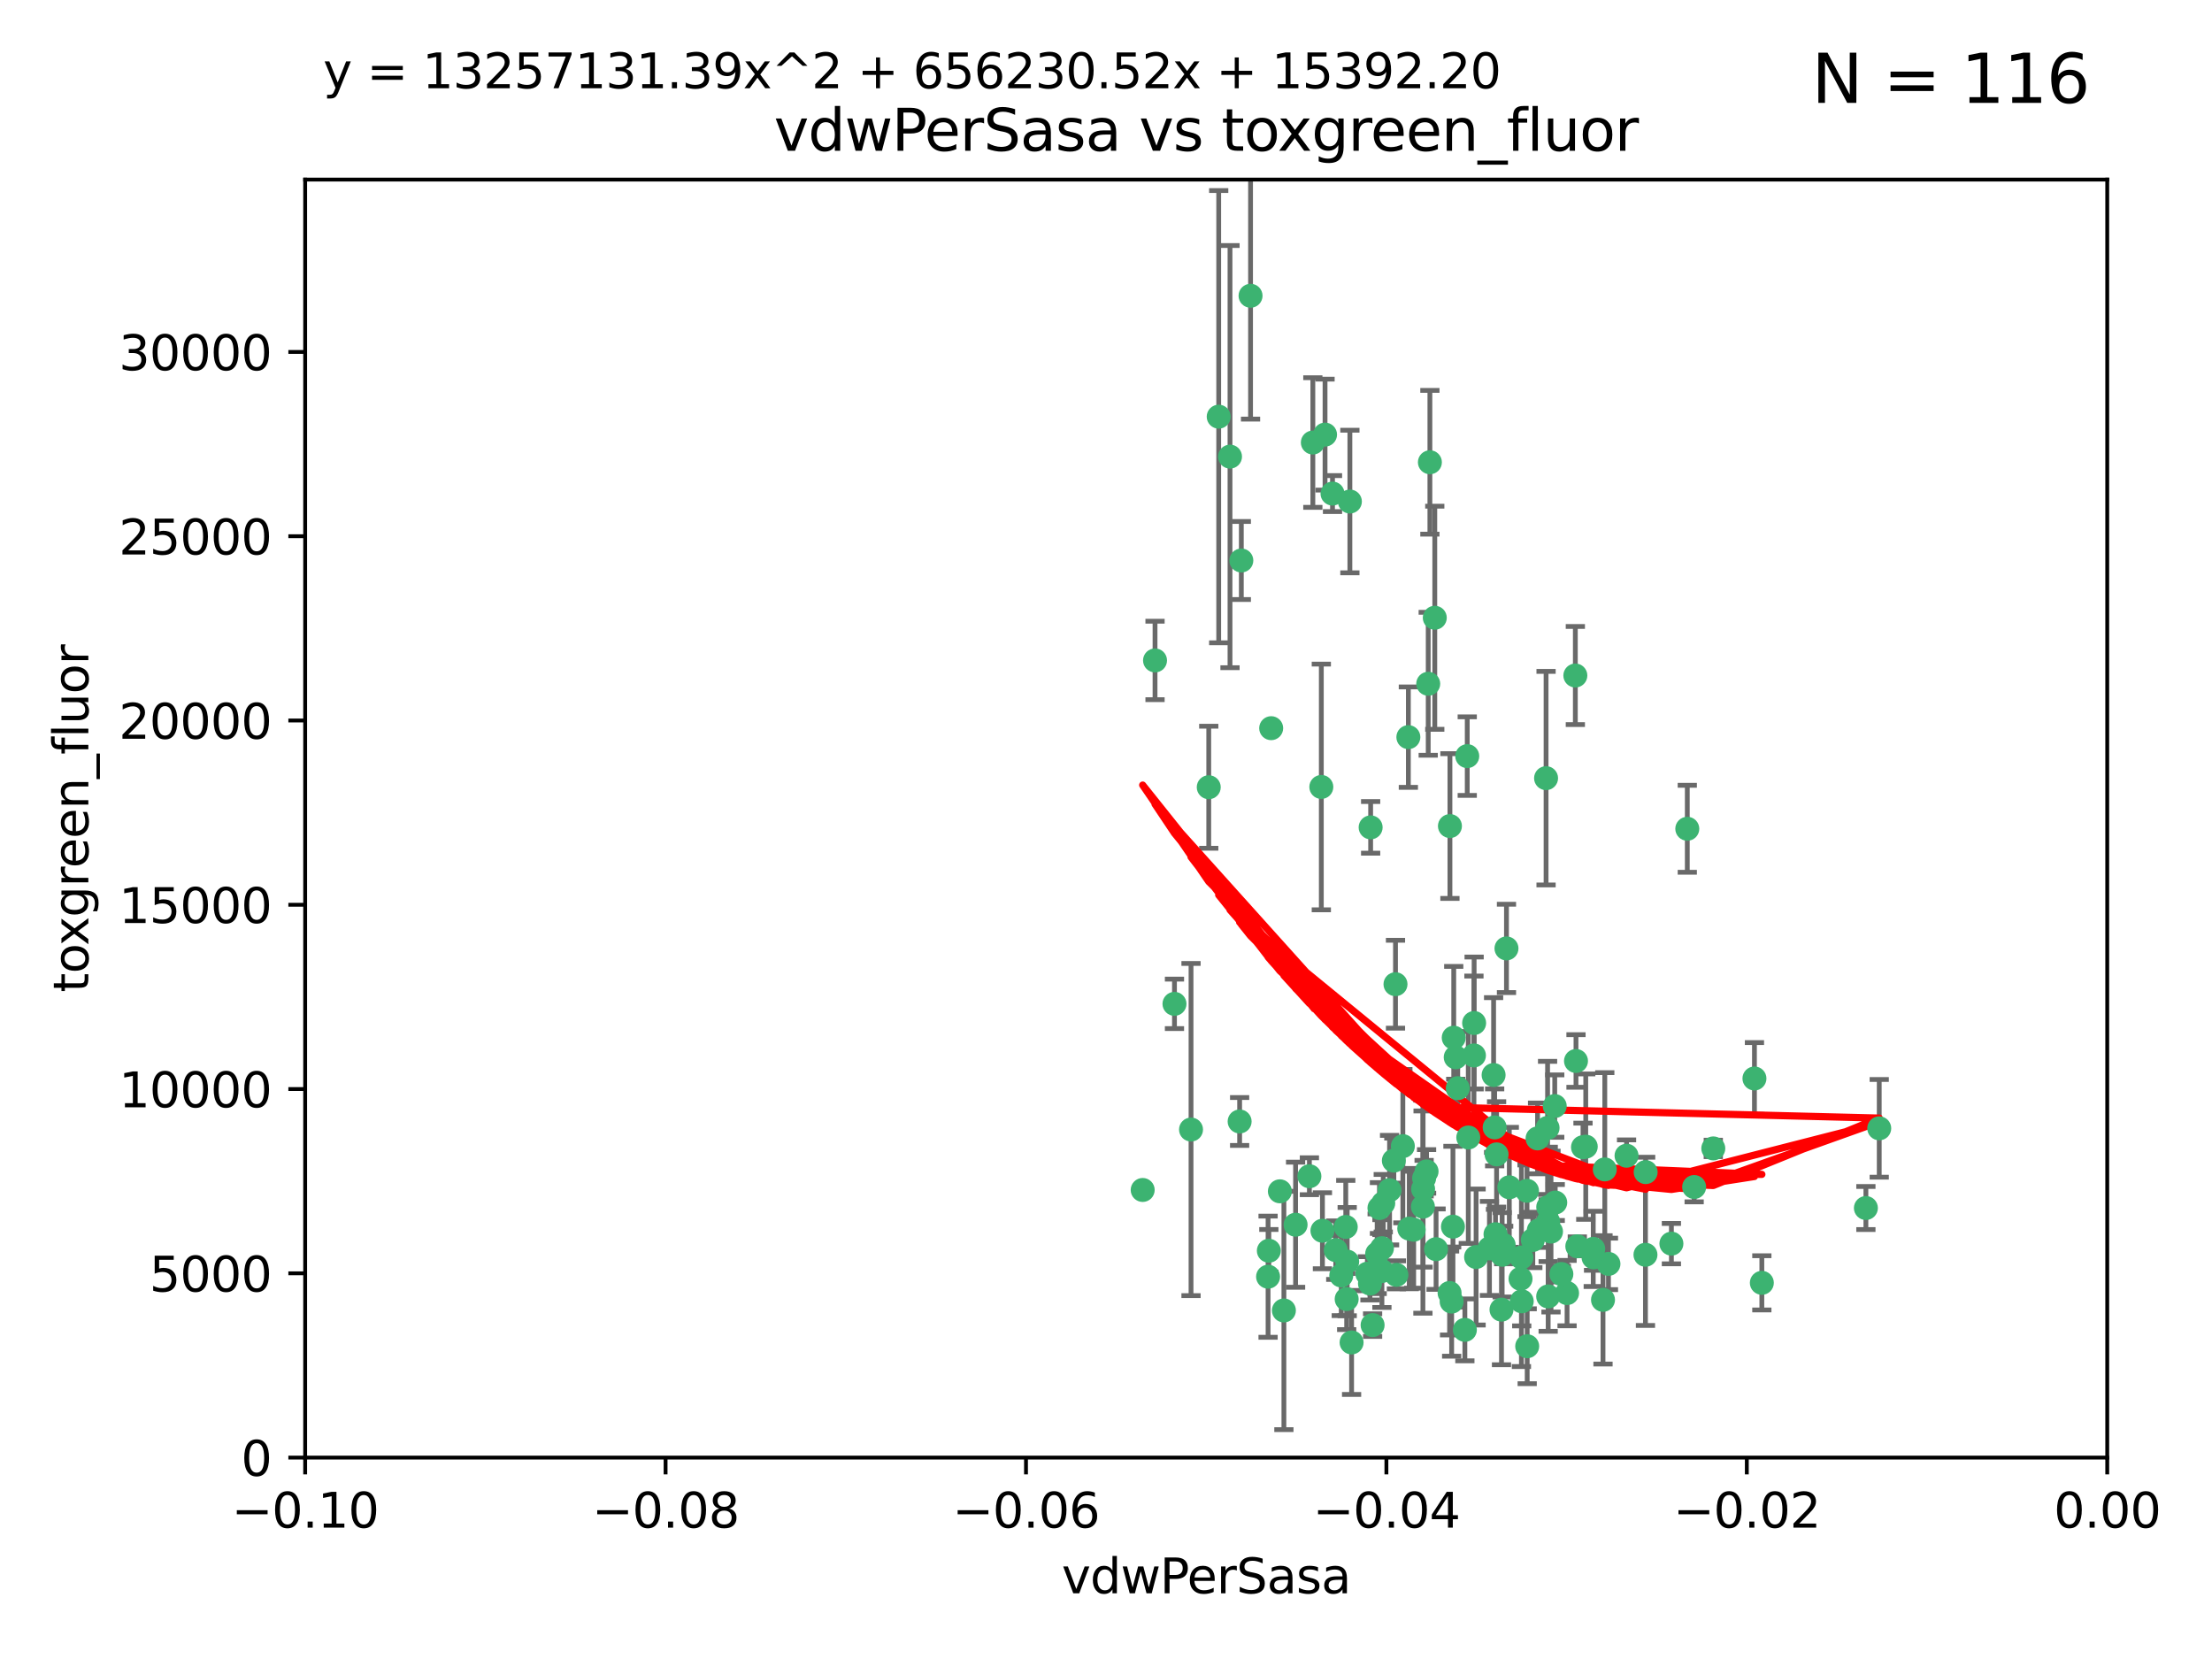 <?xml version="1.0" encoding="utf-8" standalone="no"?>
<!DOCTYPE svg PUBLIC "-//W3C//DTD SVG 1.1//EN"
  "http://www.w3.org/Graphics/SVG/1.1/DTD/svg11.dtd">
<svg xmlns:xlink="http://www.w3.org/1999/xlink" width="460.8pt" height="345.6pt" viewBox="0 0 460.8 345.6" xmlns="http://www.w3.org/2000/svg" version="1.1">
 <defs>
  <style type="text/css">*{stroke-linejoin: round; stroke-linecap: butt}</style>
 </defs>
 <g id="figure_1">
  <g id="patch_1">
   <path d="M 0 345.6 
L 460.8 345.6 
L 460.8 0 
L 0 0 
z
" style="fill: #ffffff"/>
  </g>
  <g id="axes_1">
   <g id="patch_2">
    <path d="M 63.571 303.64 
L 438.975 303.64 
L 438.975 37.411 
L 63.571 37.411 
z
" style="fill: #ffffff"/>
   </g>
   <g id="PathCollection_1">
    <defs>
     <path id="m4c3c1d6637" d="M 0 1.118 
C 0.297 1.118 0.581 1 0.791 0.791 
C 1 0.581 1.118 0.297 1.118 0 
C 1.118 -0.297 1 -0.581 0.791 -0.791 
C 0.581 -1 0.297 -1.118 0 -1.118 
C -0.297 -1.118 -0.581 -1 -0.791 -0.791 
C -1 -0.581 -1.118 -0.297 -1.118 0 
C -1.118 0.297 -1 0.581 -0.791 0.791 
C -0.581 1 -0.297 1.118 0 1.118 
z
" style="stroke: #3cb371"/>
    </defs>
    <g clip-path="url(#p7c5db501cc)">
     <use xlink:href="#m4c3c1d6637" x="273.49" y="92.187" style="fill: #3cb371; stroke: #3cb371"/>
     <use xlink:href="#m4c3c1d6637" x="248.112" y="235.304" style="fill: #3cb371; stroke: #3cb371"/>
     <use xlink:href="#m4c3c1d6637" x="264.81" y="151.693" style="fill: #3cb371; stroke: #3cb371"/>
     <use xlink:href="#m4c3c1d6637" x="275.255" y="163.936" style="fill: #3cb371; stroke: #3cb371"/>
     <use xlink:href="#m4c3c1d6637" x="281.206" y="104.476" style="fill: #3cb371; stroke: #3cb371"/>
     <use xlink:href="#m4c3c1d6637" x="258.59" y="116.762" style="fill: #3cb371; stroke: #3cb371"/>
     <use xlink:href="#m4c3c1d6637" x="260.513" y="61.614" style="fill: #3cb371; stroke: #3cb371"/>
     <use xlink:href="#m4c3c1d6637" x="293.388" y="153.559" style="fill: #3cb371; stroke: #3cb371"/>
     <use xlink:href="#m4c3c1d6637" x="277.586" y="102.821" style="fill: #3cb371; stroke: #3cb371"/>
     <use xlink:href="#m4c3c1d6637" x="244.665" y="209.121" style="fill: #3cb371; stroke: #3cb371"/>
     <use xlink:href="#m4c3c1d6637" x="240.614" y="137.58" style="fill: #3cb371; stroke: #3cb371"/>
     <use xlink:href="#m4c3c1d6637" x="297.524" y="142.442" style="fill: #3cb371; stroke: #3cb371"/>
     <use xlink:href="#m4c3c1d6637" x="276.03" y="90.534" style="fill: #3cb371; stroke: #3cb371"/>
     <use xlink:href="#m4c3c1d6637" x="264.323" y="260.552" style="fill: #3cb371; stroke: #3cb371"/>
     <use xlink:href="#m4c3c1d6637" x="303.675" y="226.692" style="fill: #3cb371; stroke: #3cb371"/>
     <use xlink:href="#m4c3c1d6637" x="275.487" y="256.385" style="fill: #3cb371; stroke: #3cb371"/>
     <use xlink:href="#m4c3c1d6637" x="253.879" y="86.8" style="fill: #3cb371; stroke: #3cb371"/>
     <use xlink:href="#m4c3c1d6637" x="266.622" y="248.172" style="fill: #3cb371; stroke: #3cb371"/>
     <use xlink:href="#m4c3c1d6637" x="297.873" y="96.298" style="fill: #3cb371; stroke: #3cb371"/>
     <use xlink:href="#m4c3c1d6637" x="302.406" y="271.146" style="fill: #3cb371; stroke: #3cb371"/>
     <use xlink:href="#m4c3c1d6637" x="278.262" y="260.427" style="fill: #3cb371; stroke: #3cb371"/>
     <use xlink:href="#m4c3c1d6637" x="287.366" y="251.655" style="fill: #3cb371; stroke: #3cb371"/>
     <use xlink:href="#m4c3c1d6637" x="298.891" y="128.689" style="fill: #3cb371; stroke: #3cb371"/>
     <use xlink:href="#m4c3c1d6637" x="302.676" y="255.535" style="fill: #3cb371; stroke: #3cb371"/>
     <use xlink:href="#m4c3c1d6637" x="251.805" y="163.993" style="fill: #3cb371; stroke: #3cb371"/>
     <use xlink:href="#m4c3c1d6637" x="238.042" y="247.891" style="fill: #3cb371; stroke: #3cb371"/>
     <use xlink:href="#m4c3c1d6637" x="280.646" y="262.817" style="fill: #3cb371; stroke: #3cb371"/>
     <use xlink:href="#m4c3c1d6637" x="256.233" y="95.121" style="fill: #3cb371; stroke: #3cb371"/>
     <use xlink:href="#m4c3c1d6637" x="322.524" y="251.452" style="fill: #3cb371; stroke: #3cb371"/>
     <use xlink:href="#m4c3c1d6637" x="272.771" y="245.034" style="fill: #3cb371; stroke: #3cb371"/>
     <use xlink:href="#m4c3c1d6637" x="267.459" y="272.992" style="fill: #3cb371; stroke: #3cb371"/>
     <use xlink:href="#m4c3c1d6637" x="289.472" y="247.93" style="fill: #3cb371; stroke: #3cb371"/>
     <use xlink:href="#m4c3c1d6637" x="307.088" y="213.112" style="fill: #3cb371; stroke: #3cb371"/>
     <use xlink:href="#m4c3c1d6637" x="290.707" y="205.029" style="fill: #3cb371; stroke: #3cb371"/>
     <use xlink:href="#m4c3c1d6637" x="281.561" y="279.655" style="fill: #3cb371; stroke: #3cb371"/>
     <use xlink:href="#m4c3c1d6637" x="286.888" y="261.183" style="fill: #3cb371; stroke: #3cb371"/>
     <use xlink:href="#m4c3c1d6637" x="314.416" y="247.337" style="fill: #3cb371; stroke: #3cb371"/>
     <use xlink:href="#m4c3c1d6637" x="312.788" y="272.82" style="fill: #3cb371; stroke: #3cb371"/>
     <use xlink:href="#m4c3c1d6637" x="305.654" y="157.513" style="fill: #3cb371; stroke: #3cb371"/>
     <use xlink:href="#m4c3c1d6637" x="279.41" y="265.707" style="fill: #3cb371; stroke: #3cb371"/>
     <use xlink:href="#m4c3c1d6637" x="287.879" y="264.778" style="fill: #3cb371; stroke: #3cb371"/>
     <use xlink:href="#m4c3c1d6637" x="258.237" y="233.624" style="fill: #3cb371; stroke: #3cb371"/>
     <use xlink:href="#m4c3c1d6637" x="307.049" y="219.87" style="fill: #3cb371; stroke: #3cb371"/>
     <use xlink:href="#m4c3c1d6637" x="285.939" y="276.039" style="fill: #3cb371; stroke: #3cb371"/>
     <use xlink:href="#m4c3c1d6637" x="264.163" y="265.959" style="fill: #3cb371; stroke: #3cb371"/>
     <use xlink:href="#m4c3c1d6637" x="280.346" y="255.594" style="fill: #3cb371; stroke: #3cb371"/>
     <use xlink:href="#m4c3c1d6637" x="302.048" y="172.082" style="fill: #3cb371; stroke: #3cb371"/>
     <use xlink:href="#m4c3c1d6637" x="285.39" y="267.377" style="fill: #3cb371; stroke: #3cb371"/>
     <use xlink:href="#m4c3c1d6637" x="301.975" y="269.355" style="fill: #3cb371; stroke: #3cb371"/>
     <use xlink:href="#m4c3c1d6637" x="323.102" y="256.562" style="fill: #3cb371; stroke: #3cb371"/>
     <use xlink:href="#m4c3c1d6637" x="280.535" y="270.619" style="fill: #3cb371; stroke: #3cb371"/>
     <use xlink:href="#m4c3c1d6637" x="311.144" y="223.946" style="fill: #3cb371; stroke: #3cb371"/>
     <use xlink:href="#m4c3c1d6637" x="311.365" y="234.855" style="fill: #3cb371; stroke: #3cb371"/>
     <use xlink:href="#m4c3c1d6637" x="329.767" y="238.981" style="fill: #3cb371; stroke: #3cb371"/>
     <use xlink:href="#m4c3c1d6637" x="305.872" y="236.959" style="fill: #3cb371; stroke: #3cb371"/>
     <use xlink:href="#m4c3c1d6637" x="307.497" y="261.86" style="fill: #3cb371; stroke: #3cb371"/>
     <use xlink:href="#m4c3c1d6637" x="290.365" y="241.778" style="fill: #3cb371; stroke: #3cb371"/>
     <use xlink:href="#m4c3c1d6637" x="285.529" y="172.356" style="fill: #3cb371; stroke: #3cb371"/>
     <use xlink:href="#m4c3c1d6637" x="269.895" y="255.131" style="fill: #3cb371; stroke: #3cb371"/>
     <use xlink:href="#m4c3c1d6637" x="284.845" y="265.335" style="fill: #3cb371; stroke: #3cb371"/>
     <use xlink:href="#m4c3c1d6637" x="292.241" y="238.765" style="fill: #3cb371; stroke: #3cb371"/>
     <use xlink:href="#m4c3c1d6637" x="311.766" y="240.483" style="fill: #3cb371; stroke: #3cb371"/>
     <use xlink:href="#m4c3c1d6637" x="322.513" y="270.071" style="fill: #3cb371; stroke: #3cb371"/>
     <use xlink:href="#m4c3c1d6637" x="318.105" y="248.063" style="fill: #3cb371; stroke: #3cb371"/>
     <use xlink:href="#m4c3c1d6637" x="325.262" y="265.402" style="fill: #3cb371; stroke: #3cb371"/>
     <use xlink:href="#m4c3c1d6637" x="322.388" y="234.963" style="fill: #3cb371; stroke: #3cb371"/>
     <use xlink:href="#m4c3c1d6637" x="296.456" y="247.697" style="fill: #3cb371; stroke: #3cb371"/>
     <use xlink:href="#m4c3c1d6637" x="342.821" y="244.17" style="fill: #3cb371; stroke: #3cb371"/>
     <use xlink:href="#m4c3c1d6637" x="322.525" y="254.514" style="fill: #3cb371; stroke: #3cb371"/>
     <use xlink:href="#m4c3c1d6637" x="302.839" y="216.17" style="fill: #3cb371; stroke: #3cb371"/>
     <use xlink:href="#m4c3c1d6637" x="294.493" y="256.174" style="fill: #3cb371; stroke: #3cb371"/>
     <use xlink:href="#m4c3c1d6637" x="322.074" y="162.105" style="fill: #3cb371; stroke: #3cb371"/>
     <use xlink:href="#m4c3c1d6637" x="293.574" y="255.94" style="fill: #3cb371; stroke: #3cb371"/>
     <use xlink:href="#m4c3c1d6637" x="313.244" y="259.36" style="fill: #3cb371; stroke: #3cb371"/>
     <use xlink:href="#m4c3c1d6637" x="310.279" y="260.068" style="fill: #3cb371; stroke: #3cb371"/>
     <use xlink:href="#m4c3c1d6637" x="299.16" y="260.221" style="fill: #3cb371; stroke: #3cb371"/>
     <use xlink:href="#m4c3c1d6637" x="331.902" y="260.163" style="fill: #3cb371; stroke: #3cb371"/>
     <use xlink:href="#m4c3c1d6637" x="287.886" y="260.019" style="fill: #3cb371; stroke: #3cb371"/>
     <use xlink:href="#m4c3c1d6637" x="328.173" y="140.722" style="fill: #3cb371; stroke: #3cb371"/>
     <use xlink:href="#m4c3c1d6637" x="323.88" y="230.415" style="fill: #3cb371; stroke: #3cb371"/>
     <use xlink:href="#m4c3c1d6637" x="313.826" y="197.571" style="fill: #3cb371; stroke: #3cb371"/>
     <use xlink:href="#m4c3c1d6637" x="331.967" y="261.935" style="fill: #3cb371; stroke: #3cb371"/>
     <use xlink:href="#m4c3c1d6637" x="290.899" y="265.574" style="fill: #3cb371; stroke: #3cb371"/>
     <use xlink:href="#m4c3c1d6637" x="288.156" y="250.652" style="fill: #3cb371; stroke: #3cb371"/>
     <use xlink:href="#m4c3c1d6637" x="296.669" y="245.439" style="fill: #3cb371; stroke: #3cb371"/>
     <use xlink:href="#m4c3c1d6637" x="311.54" y="257.112" style="fill: #3cb371; stroke: #3cb371"/>
     <use xlink:href="#m4c3c1d6637" x="305.159" y="277.035" style="fill: #3cb371; stroke: #3cb371"/>
     <use xlink:href="#m4c3c1d6637" x="328.308" y="221.023" style="fill: #3cb371; stroke: #3cb371"/>
     <use xlink:href="#m4c3c1d6637" x="318.143" y="280.448" style="fill: #3cb371; stroke: #3cb371"/>
     <use xlink:href="#m4c3c1d6637" x="320.302" y="237.152" style="fill: #3cb371; stroke: #3cb371"/>
     <use xlink:href="#m4c3c1d6637" x="316.755" y="266.395" style="fill: #3cb371; stroke: #3cb371"/>
     <use xlink:href="#m4c3c1d6637" x="330.342" y="238.866" style="fill: #3cb371; stroke: #3cb371"/>
     <use xlink:href="#m4c3c1d6637" x="348.184" y="259.072" style="fill: #3cb371; stroke: #3cb371"/>
     <use xlink:href="#m4c3c1d6637" x="365.484" y="224.667" style="fill: #3cb371; stroke: #3cb371"/>
     <use xlink:href="#m4c3c1d6637" x="333.935" y="270.784" style="fill: #3cb371; stroke: #3cb371"/>
     <use xlink:href="#m4c3c1d6637" x="296.419" y="251.374" style="fill: #3cb371; stroke: #3cb371"/>
     <use xlink:href="#m4c3c1d6637" x="328.583" y="259.625" style="fill: #3cb371; stroke: #3cb371"/>
     <use xlink:href="#m4c3c1d6637" x="356.911" y="239.234" style="fill: #3cb371; stroke: #3cb371"/>
     <use xlink:href="#m4c3c1d6637" x="391.479" y="235.051" style="fill: #3cb371; stroke: #3cb371"/>
     <use xlink:href="#m4c3c1d6637" x="297.181" y="244.025" style="fill: #3cb371; stroke: #3cb371"/>
     <use xlink:href="#m4c3c1d6637" x="323.985" y="250.509" style="fill: #3cb371; stroke: #3cb371"/>
     <use xlink:href="#m4c3c1d6637" x="367.024" y="267.238" style="fill: #3cb371; stroke: #3cb371"/>
     <use xlink:href="#m4c3c1d6637" x="319.314" y="258.31" style="fill: #3cb371; stroke: #3cb371"/>
     <use xlink:href="#m4c3c1d6637" x="303.252" y="220.252" style="fill: #3cb371; stroke: #3cb371"/>
     <use xlink:href="#m4c3c1d6637" x="326.448" y="269.377" style="fill: #3cb371; stroke: #3cb371"/>
     <use xlink:href="#m4c3c1d6637" x="335.07" y="263.294" style="fill: #3cb371; stroke: #3cb371"/>
     <use xlink:href="#m4c3c1d6637" x="312.928" y="261.395" style="fill: #3cb371; stroke: #3cb371"/>
     <use xlink:href="#m4c3c1d6637" x="317.005" y="271.085" style="fill: #3cb371; stroke: #3cb371"/>
     <use xlink:href="#m4c3c1d6637" x="342.78" y="261.393" style="fill: #3cb371; stroke: #3cb371"/>
     <use xlink:href="#m4c3c1d6637" x="316.941" y="261.957" style="fill: #3cb371; stroke: #3cb371"/>
     <use xlink:href="#m4c3c1d6637" x="351.494" y="172.649" style="fill: #3cb371; stroke: #3cb371"/>
     <use xlink:href="#m4c3c1d6637" x="334.307" y="243.608" style="fill: #3cb371; stroke: #3cb371"/>
     <use xlink:href="#m4c3c1d6637" x="320.553" y="256.316" style="fill: #3cb371; stroke: #3cb371"/>
     <use xlink:href="#m4c3c1d6637" x="338.838" y="240.757" style="fill: #3cb371; stroke: #3cb371"/>
     <use xlink:href="#m4c3c1d6637" x="388.7" y="251.653" style="fill: #3cb371; stroke: #3cb371"/>
     <use xlink:href="#m4c3c1d6637" x="352.923" y="247.276" style="fill: #3cb371; stroke: #3cb371"/>
    </g>
   </g>
   <g id="matplotlib.axis_1">
    <g id="xtick_1">
     <g id="line2d_1">
      <defs>
       <path id="mfb54132a4f" d="M 0 0 
L 0 3.5 
" style="stroke: #000000; stroke-width: 0.8"/>
      </defs>
      <g>
       <use xlink:href="#mfb54132a4f" x="63.571" y="303.64" style="stroke: #000000; stroke-width: 0.8"/>
      </g>
     </g>
     <g id="text_1">
      <!-- −0.10 -->
      <g transform="translate(48.249 318.238)scale(0.1 -0.1)">
       <defs>
        <path id="DejaVuSans-2212" d="M 678 2272 
L 4684 2272 
L 4684 1741 
L 678 1741 
L 678 2272 
z
" transform="scale(0.016)"/>
        <path id="DejaVuSans-30" d="M 2034 4250 
Q 1547 4250 1301 3770 
Q 1056 3291 1056 2328 
Q 1056 1369 1301 889 
Q 1547 409 2034 409 
Q 2525 409 2770 889 
Q 3016 1369 3016 2328 
Q 3016 3291 2770 3770 
Q 2525 4250 2034 4250 
z
M 2034 4750 
Q 2819 4750 3233 4129 
Q 3647 3509 3647 2328 
Q 3647 1150 3233 529 
Q 2819 -91 2034 -91 
Q 1250 -91 836 529 
Q 422 1150 422 2328 
Q 422 3509 836 4129 
Q 1250 4750 2034 4750 
z
" transform="scale(0.016)"/>
        <path id="DejaVuSans-2e" d="M 684 794 
L 1344 794 
L 1344 0 
L 684 0 
L 684 794 
z
" transform="scale(0.016)"/>
        <path id="DejaVuSans-31" d="M 794 531 
L 1825 531 
L 1825 4091 
L 703 3866 
L 703 4441 
L 1819 4666 
L 2450 4666 
L 2450 531 
L 3481 531 
L 3481 0 
L 794 0 
L 794 531 
z
" transform="scale(0.016)"/>
       </defs>
       <use xlink:href="#DejaVuSans-2212"/>
       <use xlink:href="#DejaVuSans-30" x="83.789"/>
       <use xlink:href="#DejaVuSans-2e" x="147.412"/>
       <use xlink:href="#DejaVuSans-31" x="179.199"/>
       <use xlink:href="#DejaVuSans-30" x="242.822"/>
      </g>
     </g>
    </g>
    <g id="xtick_2">
     <g id="line2d_2">
      <g>
       <use xlink:href="#mfb54132a4f" x="138.652" y="303.64" style="stroke: #000000; stroke-width: 0.8"/>
      </g>
     </g>
     <g id="text_2">
      <!-- −0.08 -->
      <g transform="translate(123.329 318.238)scale(0.1 -0.1)">
       <defs>
        <path id="DejaVuSans-38" d="M 2034 2216 
Q 1584 2216 1326 1975 
Q 1069 1734 1069 1313 
Q 1069 891 1326 650 
Q 1584 409 2034 409 
Q 2484 409 2743 651 
Q 3003 894 3003 1313 
Q 3003 1734 2745 1975 
Q 2488 2216 2034 2216 
z
M 1403 2484 
Q 997 2584 770 2862 
Q 544 3141 544 3541 
Q 544 4100 942 4425 
Q 1341 4750 2034 4750 
Q 2731 4750 3128 4425 
Q 3525 4100 3525 3541 
Q 3525 3141 3298 2862 
Q 3072 2584 2669 2484 
Q 3125 2378 3379 2068 
Q 3634 1759 3634 1313 
Q 3634 634 3220 271 
Q 2806 -91 2034 -91 
Q 1263 -91 848 271 
Q 434 634 434 1313 
Q 434 1759 690 2068 
Q 947 2378 1403 2484 
z
M 1172 3481 
Q 1172 3119 1398 2916 
Q 1625 2713 2034 2713 
Q 2441 2713 2670 2916 
Q 2900 3119 2900 3481 
Q 2900 3844 2670 4047 
Q 2441 4250 2034 4250 
Q 1625 4250 1398 4047 
Q 1172 3844 1172 3481 
z
" transform="scale(0.016)"/>
       </defs>
       <use xlink:href="#DejaVuSans-2212"/>
       <use xlink:href="#DejaVuSans-30" x="83.789"/>
       <use xlink:href="#DejaVuSans-2e" x="147.412"/>
       <use xlink:href="#DejaVuSans-30" x="179.199"/>
       <use xlink:href="#DejaVuSans-38" x="242.822"/>
      </g>
     </g>
    </g>
    <g id="xtick_3">
     <g id="line2d_3">
      <g>
       <use xlink:href="#mfb54132a4f" x="213.733" y="303.64" style="stroke: #000000; stroke-width: 0.8"/>
      </g>
     </g>
     <g id="text_3">
      <!-- −0.06 -->
      <g transform="translate(198.41 318.238)scale(0.1 -0.1)">
       <defs>
        <path id="DejaVuSans-36" d="M 2113 2584 
Q 1688 2584 1439 2293 
Q 1191 2003 1191 1497 
Q 1191 994 1439 701 
Q 1688 409 2113 409 
Q 2538 409 2786 701 
Q 3034 994 3034 1497 
Q 3034 2003 2786 2293 
Q 2538 2584 2113 2584 
z
M 3366 4563 
L 3366 3988 
Q 3128 4100 2886 4159 
Q 2644 4219 2406 4219 
Q 1781 4219 1451 3797 
Q 1122 3375 1075 2522 
Q 1259 2794 1537 2939 
Q 1816 3084 2150 3084 
Q 2853 3084 3261 2657 
Q 3669 2231 3669 1497 
Q 3669 778 3244 343 
Q 2819 -91 2113 -91 
Q 1303 -91 875 529 
Q 447 1150 447 2328 
Q 447 3434 972 4092 
Q 1497 4750 2381 4750 
Q 2619 4750 2861 4703 
Q 3103 4656 3366 4563 
z
" transform="scale(0.016)"/>
       </defs>
       <use xlink:href="#DejaVuSans-2212"/>
       <use xlink:href="#DejaVuSans-30" x="83.789"/>
       <use xlink:href="#DejaVuSans-2e" x="147.412"/>
       <use xlink:href="#DejaVuSans-30" x="179.199"/>
       <use xlink:href="#DejaVuSans-36" x="242.822"/>
      </g>
     </g>
    </g>
    <g id="xtick_4">
     <g id="line2d_4">
      <g>
       <use xlink:href="#mfb54132a4f" x="288.813" y="303.64" style="stroke: #000000; stroke-width: 0.8"/>
      </g>
     </g>
     <g id="text_4">
      <!-- −0.04 -->
      <g transform="translate(273.491 318.238)scale(0.1 -0.1)">
       <defs>
        <path id="DejaVuSans-34" d="M 2419 4116 
L 825 1625 
L 2419 1625 
L 2419 4116 
z
M 2253 4666 
L 3047 4666 
L 3047 1625 
L 3713 1625 
L 3713 1100 
L 3047 1100 
L 3047 0 
L 2419 0 
L 2419 1100 
L 313 1100 
L 313 1709 
L 2253 4666 
z
" transform="scale(0.016)"/>
       </defs>
       <use xlink:href="#DejaVuSans-2212"/>
       <use xlink:href="#DejaVuSans-30" x="83.789"/>
       <use xlink:href="#DejaVuSans-2e" x="147.412"/>
       <use xlink:href="#DejaVuSans-30" x="179.199"/>
       <use xlink:href="#DejaVuSans-34" x="242.822"/>
      </g>
     </g>
    </g>
    <g id="xtick_5">
     <g id="line2d_5">
      <g>
       <use xlink:href="#mfb54132a4f" x="363.894" y="303.64" style="stroke: #000000; stroke-width: 0.8"/>
      </g>
     </g>
     <g id="text_5">
      <!-- −0.02 -->
      <g transform="translate(348.572 318.238)scale(0.1 -0.1)">
       <defs>
        <path id="DejaVuSans-32" d="M 1228 531 
L 3431 531 
L 3431 0 
L 469 0 
L 469 531 
Q 828 903 1448 1529 
Q 2069 2156 2228 2338 
Q 2531 2678 2651 2914 
Q 2772 3150 2772 3378 
Q 2772 3750 2511 3984 
Q 2250 4219 1831 4219 
Q 1534 4219 1204 4116 
Q 875 4013 500 3803 
L 500 4441 
Q 881 4594 1212 4672 
Q 1544 4750 1819 4750 
Q 2544 4750 2975 4387 
Q 3406 4025 3406 3419 
Q 3406 3131 3298 2873 
Q 3191 2616 2906 2266 
Q 2828 2175 2409 1742 
Q 1991 1309 1228 531 
z
" transform="scale(0.016)"/>
       </defs>
       <use xlink:href="#DejaVuSans-2212"/>
       <use xlink:href="#DejaVuSans-30" x="83.789"/>
       <use xlink:href="#DejaVuSans-2e" x="147.412"/>
       <use xlink:href="#DejaVuSans-30" x="179.199"/>
       <use xlink:href="#DejaVuSans-32" x="242.822"/>
      </g>
     </g>
    </g>
    <g id="xtick_6">
     <g id="line2d_6">
      <g>
       <use xlink:href="#mfb54132a4f" x="438.975" y="303.64" style="stroke: #000000; stroke-width: 0.8"/>
      </g>
     </g>
     <g id="text_6">
      <!-- 0.00 -->
      <g transform="translate(427.842 318.238)scale(0.1 -0.1)">
       <use xlink:href="#DejaVuSans-30"/>
       <use xlink:href="#DejaVuSans-2e" x="63.623"/>
       <use xlink:href="#DejaVuSans-30" x="95.41"/>
       <use xlink:href="#DejaVuSans-30" x="159.033"/>
      </g>
     </g>
    </g>
    <g id="text_7">
     <!-- vdwPerSasa -->
     <g transform="translate(221.178 331.917)scale(0.1 -0.1)">
      <defs>
       <path id="DejaVuSans-76" d="M 191 3500 
L 800 3500 
L 1894 563 
L 2988 3500 
L 3597 3500 
L 2284 0 
L 1503 0 
L 191 3500 
z
" transform="scale(0.016)"/>
       <path id="DejaVuSans-64" d="M 2906 2969 
L 2906 4863 
L 3481 4863 
L 3481 0 
L 2906 0 
L 2906 525 
Q 2725 213 2448 61 
Q 2172 -91 1784 -91 
Q 1150 -91 751 415 
Q 353 922 353 1747 
Q 353 2572 751 3078 
Q 1150 3584 1784 3584 
Q 2172 3584 2448 3432 
Q 2725 3281 2906 2969 
z
M 947 1747 
Q 947 1113 1208 752 
Q 1469 391 1925 391 
Q 2381 391 2643 752 
Q 2906 1113 2906 1747 
Q 2906 2381 2643 2742 
Q 2381 3103 1925 3103 
Q 1469 3103 1208 2742 
Q 947 2381 947 1747 
z
" transform="scale(0.016)"/>
       <path id="DejaVuSans-77" d="M 269 3500 
L 844 3500 
L 1563 769 
L 2278 3500 
L 2956 3500 
L 3675 769 
L 4391 3500 
L 4966 3500 
L 4050 0 
L 3372 0 
L 2619 2869 
L 1863 0 
L 1184 0 
L 269 3500 
z
" transform="scale(0.016)"/>
       <path id="DejaVuSans-50" d="M 1259 4147 
L 1259 2394 
L 2053 2394 
Q 2494 2394 2734 2622 
Q 2975 2850 2975 3272 
Q 2975 3691 2734 3919 
Q 2494 4147 2053 4147 
L 1259 4147 
z
M 628 4666 
L 2053 4666 
Q 2838 4666 3239 4311 
Q 3641 3956 3641 3272 
Q 3641 2581 3239 2228 
Q 2838 1875 2053 1875 
L 1259 1875 
L 1259 0 
L 628 0 
L 628 4666 
z
" transform="scale(0.016)"/>
       <path id="DejaVuSans-65" d="M 3597 1894 
L 3597 1613 
L 953 1613 
Q 991 1019 1311 708 
Q 1631 397 2203 397 
Q 2534 397 2845 478 
Q 3156 559 3463 722 
L 3463 178 
Q 3153 47 2828 -22 
Q 2503 -91 2169 -91 
Q 1331 -91 842 396 
Q 353 884 353 1716 
Q 353 2575 817 3079 
Q 1281 3584 2069 3584 
Q 2775 3584 3186 3129 
Q 3597 2675 3597 1894 
z
M 3022 2063 
Q 3016 2534 2758 2815 
Q 2500 3097 2075 3097 
Q 1594 3097 1305 2825 
Q 1016 2553 972 2059 
L 3022 2063 
z
" transform="scale(0.016)"/>
       <path id="DejaVuSans-72" d="M 2631 2963 
Q 2534 3019 2420 3045 
Q 2306 3072 2169 3072 
Q 1681 3072 1420 2755 
Q 1159 2438 1159 1844 
L 1159 0 
L 581 0 
L 581 3500 
L 1159 3500 
L 1159 2956 
Q 1341 3275 1631 3429 
Q 1922 3584 2338 3584 
Q 2397 3584 2469 3576 
Q 2541 3569 2628 3553 
L 2631 2963 
z
" transform="scale(0.016)"/>
       <path id="DejaVuSans-53" d="M 3425 4513 
L 3425 3897 
Q 3066 4069 2747 4153 
Q 2428 4238 2131 4238 
Q 1616 4238 1336 4038 
Q 1056 3838 1056 3469 
Q 1056 3159 1242 3001 
Q 1428 2844 1947 2747 
L 2328 2669 
Q 3034 2534 3370 2195 
Q 3706 1856 3706 1288 
Q 3706 609 3251 259 
Q 2797 -91 1919 -91 
Q 1588 -91 1214 -16 
Q 841 59 441 206 
L 441 856 
Q 825 641 1194 531 
Q 1563 422 1919 422 
Q 2459 422 2753 634 
Q 3047 847 3047 1241 
Q 3047 1584 2836 1778 
Q 2625 1972 2144 2069 
L 1759 2144 
Q 1053 2284 737 2584 
Q 422 2884 422 3419 
Q 422 4038 858 4394 
Q 1294 4750 2059 4750 
Q 2388 4750 2728 4690 
Q 3069 4631 3425 4513 
z
" transform="scale(0.016)"/>
       <path id="DejaVuSans-61" d="M 2194 1759 
Q 1497 1759 1228 1600 
Q 959 1441 959 1056 
Q 959 750 1161 570 
Q 1363 391 1709 391 
Q 2188 391 2477 730 
Q 2766 1069 2766 1631 
L 2766 1759 
L 2194 1759 
z
M 3341 1997 
L 3341 0 
L 2766 0 
L 2766 531 
Q 2569 213 2275 61 
Q 1981 -91 1556 -91 
Q 1019 -91 701 211 
Q 384 513 384 1019 
Q 384 1609 779 1909 
Q 1175 2209 1959 2209 
L 2766 2209 
L 2766 2266 
Q 2766 2663 2505 2880 
Q 2244 3097 1772 3097 
Q 1472 3097 1187 3025 
Q 903 2953 641 2809 
L 641 3341 
Q 956 3463 1253 3523 
Q 1550 3584 1831 3584 
Q 2591 3584 2966 3190 
Q 3341 2797 3341 1997 
z
" transform="scale(0.016)"/>
       <path id="DejaVuSans-73" d="M 2834 3397 
L 2834 2853 
Q 2591 2978 2328 3040 
Q 2066 3103 1784 3103 
Q 1356 3103 1142 2972 
Q 928 2841 928 2578 
Q 928 2378 1081 2264 
Q 1234 2150 1697 2047 
L 1894 2003 
Q 2506 1872 2764 1633 
Q 3022 1394 3022 966 
Q 3022 478 2636 193 
Q 2250 -91 1575 -91 
Q 1294 -91 989 -36 
Q 684 19 347 128 
L 347 722 
Q 666 556 975 473 
Q 1284 391 1588 391 
Q 1994 391 2212 530 
Q 2431 669 2431 922 
Q 2431 1156 2273 1281 
Q 2116 1406 1581 1522 
L 1381 1569 
Q 847 1681 609 1914 
Q 372 2147 372 2553 
Q 372 3047 722 3315 
Q 1072 3584 1716 3584 
Q 2034 3584 2315 3537 
Q 2597 3491 2834 3397 
z
" transform="scale(0.016)"/>
      </defs>
      <use xlink:href="#DejaVuSans-76"/>
      <use xlink:href="#DejaVuSans-64" x="59.18"/>
      <use xlink:href="#DejaVuSans-77" x="122.656"/>
      <use xlink:href="#DejaVuSans-50" x="204.443"/>
      <use xlink:href="#DejaVuSans-65" x="261.121"/>
      <use xlink:href="#DejaVuSans-72" x="322.645"/>
      <use xlink:href="#DejaVuSans-53" x="363.758"/>
      <use xlink:href="#DejaVuSans-61" x="427.234"/>
      <use xlink:href="#DejaVuSans-73" x="488.514"/>
      <use xlink:href="#DejaVuSans-61" x="540.613"/>
     </g>
    </g>
   </g>
   <g id="matplotlib.axis_2">
    <g id="ytick_1">
     <g id="line2d_7">
      <defs>
       <path id="m1d838111df" d="M 0 0 
L -3.5 0 
" style="stroke: #000000; stroke-width: 0.8"/>
      </defs>
      <g>
       <use xlink:href="#m1d838111df" x="63.571" y="303.64" style="stroke: #000000; stroke-width: 0.8"/>
      </g>
     </g>
     <g id="text_8">
      <!-- 0 -->
      <g transform="translate(50.209 307.439)scale(0.1 -0.1)">
       <use xlink:href="#DejaVuSans-30"/>
      </g>
     </g>
    </g>
    <g id="ytick_2">
     <g id="line2d_8">
      <g>
       <use xlink:href="#m1d838111df" x="63.571" y="265.253" style="stroke: #000000; stroke-width: 0.8"/>
      </g>
     </g>
     <g id="text_9">
      <!-- 5000 -->
      <g transform="translate(31.121 269.052)scale(0.1 -0.1)">
       <defs>
        <path id="DejaVuSans-35" d="M 691 4666 
L 3169 4666 
L 3169 4134 
L 1269 4134 
L 1269 2991 
Q 1406 3038 1543 3061 
Q 1681 3084 1819 3084 
Q 2600 3084 3056 2656 
Q 3513 2228 3513 1497 
Q 3513 744 3044 326 
Q 2575 -91 1722 -91 
Q 1428 -91 1123 -41 
Q 819 9 494 109 
L 494 744 
Q 775 591 1075 516 
Q 1375 441 1709 441 
Q 2250 441 2565 725 
Q 2881 1009 2881 1497 
Q 2881 1984 2565 2268 
Q 2250 2553 1709 2553 
Q 1456 2553 1204 2497 
Q 953 2441 691 2322 
L 691 4666 
z
" transform="scale(0.016)"/>
       </defs>
       <use xlink:href="#DejaVuSans-35"/>
       <use xlink:href="#DejaVuSans-30" x="63.623"/>
       <use xlink:href="#DejaVuSans-30" x="127.246"/>
       <use xlink:href="#DejaVuSans-30" x="190.869"/>
      </g>
     </g>
    </g>
    <g id="ytick_3">
     <g id="line2d_9">
      <g>
       <use xlink:href="#m1d838111df" x="63.571" y="226.866" style="stroke: #000000; stroke-width: 0.8"/>
      </g>
     </g>
     <g id="text_10">
      <!-- 10000 -->
      <g transform="translate(24.759 230.665)scale(0.1 -0.1)">
       <use xlink:href="#DejaVuSans-31"/>
       <use xlink:href="#DejaVuSans-30" x="63.623"/>
       <use xlink:href="#DejaVuSans-30" x="127.246"/>
       <use xlink:href="#DejaVuSans-30" x="190.869"/>
       <use xlink:href="#DejaVuSans-30" x="254.492"/>
      </g>
     </g>
    </g>
    <g id="ytick_4">
     <g id="line2d_10">
      <g>
       <use xlink:href="#m1d838111df" x="63.571" y="188.479" style="stroke: #000000; stroke-width: 0.8"/>
      </g>
     </g>
     <g id="text_11">
      <!-- 15000 -->
      <g transform="translate(24.759 192.278)scale(0.1 -0.1)">
       <use xlink:href="#DejaVuSans-31"/>
       <use xlink:href="#DejaVuSans-35" x="63.623"/>
       <use xlink:href="#DejaVuSans-30" x="127.246"/>
       <use xlink:href="#DejaVuSans-30" x="190.869"/>
       <use xlink:href="#DejaVuSans-30" x="254.492"/>
      </g>
     </g>
    </g>
    <g id="ytick_5">
     <g id="line2d_11">
      <g>
       <use xlink:href="#m1d838111df" x="63.571" y="150.092" style="stroke: #000000; stroke-width: 0.8"/>
      </g>
     </g>
     <g id="text_12">
      <!-- 20000 -->
      <g transform="translate(24.759 153.891)scale(0.1 -0.1)">
       <use xlink:href="#DejaVuSans-32"/>
       <use xlink:href="#DejaVuSans-30" x="63.623"/>
       <use xlink:href="#DejaVuSans-30" x="127.246"/>
       <use xlink:href="#DejaVuSans-30" x="190.869"/>
       <use xlink:href="#DejaVuSans-30" x="254.492"/>
      </g>
     </g>
    </g>
    <g id="ytick_6">
     <g id="line2d_12">
      <g>
       <use xlink:href="#m1d838111df" x="63.571" y="111.705" style="stroke: #000000; stroke-width: 0.8"/>
      </g>
     </g>
     <g id="text_13">
      <!-- 25000 -->
      <g transform="translate(24.759 115.504)scale(0.1 -0.1)">
       <use xlink:href="#DejaVuSans-32"/>
       <use xlink:href="#DejaVuSans-35" x="63.623"/>
       <use xlink:href="#DejaVuSans-30" x="127.246"/>
       <use xlink:href="#DejaVuSans-30" x="190.869"/>
       <use xlink:href="#DejaVuSans-30" x="254.492"/>
      </g>
     </g>
    </g>
    <g id="ytick_7">
     <g id="line2d_13">
      <g>
       <use xlink:href="#m1d838111df" x="63.571" y="73.317" style="stroke: #000000; stroke-width: 0.8"/>
      </g>
     </g>
     <g id="text_14">
      <!-- 30000 -->
      <g transform="translate(24.759 77.117)scale(0.1 -0.1)">
       <defs>
        <path id="DejaVuSans-33" d="M 2597 2516 
Q 3050 2419 3304 2112 
Q 3559 1806 3559 1356 
Q 3559 666 3084 287 
Q 2609 -91 1734 -91 
Q 1441 -91 1130 -33 
Q 819 25 488 141 
L 488 750 
Q 750 597 1062 519 
Q 1375 441 1716 441 
Q 2309 441 2620 675 
Q 2931 909 2931 1356 
Q 2931 1769 2642 2001 
Q 2353 2234 1838 2234 
L 1294 2234 
L 1294 2753 
L 1863 2753 
Q 2328 2753 2575 2939 
Q 2822 3125 2822 3475 
Q 2822 3834 2567 4026 
Q 2313 4219 1838 4219 
Q 1578 4219 1281 4162 
Q 984 4106 628 3988 
L 628 4550 
Q 988 4650 1302 4700 
Q 1616 4750 1894 4750 
Q 2613 4750 3031 4423 
Q 3450 4097 3450 3541 
Q 3450 3153 3228 2886 
Q 3006 2619 2597 2516 
z
" transform="scale(0.016)"/>
       </defs>
       <use xlink:href="#DejaVuSans-33"/>
       <use xlink:href="#DejaVuSans-30" x="63.623"/>
       <use xlink:href="#DejaVuSans-30" x="127.246"/>
       <use xlink:href="#DejaVuSans-30" x="190.869"/>
       <use xlink:href="#DejaVuSans-30" x="254.492"/>
      </g>
     </g>
    </g>
    <g id="text_15">
     <!-- toxgreen_fluor -->
     <g transform="translate(18.401 206.72)rotate(-90)scale(0.1 -0.1)">
      <defs>
       <path id="DejaVuSans-74" d="M 1172 4494 
L 1172 3500 
L 2356 3500 
L 2356 3053 
L 1172 3053 
L 1172 1153 
Q 1172 725 1289 603 
Q 1406 481 1766 481 
L 2356 481 
L 2356 0 
L 1766 0 
Q 1100 0 847 248 
Q 594 497 594 1153 
L 594 3053 
L 172 3053 
L 172 3500 
L 594 3500 
L 594 4494 
L 1172 4494 
z
" transform="scale(0.016)"/>
       <path id="DejaVuSans-6f" d="M 1959 3097 
Q 1497 3097 1228 2736 
Q 959 2375 959 1747 
Q 959 1119 1226 758 
Q 1494 397 1959 397 
Q 2419 397 2687 759 
Q 2956 1122 2956 1747 
Q 2956 2369 2687 2733 
Q 2419 3097 1959 3097 
z
M 1959 3584 
Q 2709 3584 3137 3096 
Q 3566 2609 3566 1747 
Q 3566 888 3137 398 
Q 2709 -91 1959 -91 
Q 1206 -91 779 398 
Q 353 888 353 1747 
Q 353 2609 779 3096 
Q 1206 3584 1959 3584 
z
" transform="scale(0.016)"/>
       <path id="DejaVuSans-78" d="M 3513 3500 
L 2247 1797 
L 3578 0 
L 2900 0 
L 1881 1375 
L 863 0 
L 184 0 
L 1544 1831 
L 300 3500 
L 978 3500 
L 1906 2253 
L 2834 3500 
L 3513 3500 
z
" transform="scale(0.016)"/>
       <path id="DejaVuSans-67" d="M 2906 1791 
Q 2906 2416 2648 2759 
Q 2391 3103 1925 3103 
Q 1463 3103 1205 2759 
Q 947 2416 947 1791 
Q 947 1169 1205 825 
Q 1463 481 1925 481 
Q 2391 481 2648 825 
Q 2906 1169 2906 1791 
z
M 3481 434 
Q 3481 -459 3084 -895 
Q 2688 -1331 1869 -1331 
Q 1566 -1331 1297 -1286 
Q 1028 -1241 775 -1147 
L 775 -588 
Q 1028 -725 1275 -790 
Q 1522 -856 1778 -856 
Q 2344 -856 2625 -561 
Q 2906 -266 2906 331 
L 2906 616 
Q 2728 306 2450 153 
Q 2172 0 1784 0 
Q 1141 0 747 490 
Q 353 981 353 1791 
Q 353 2603 747 3093 
Q 1141 3584 1784 3584 
Q 2172 3584 2450 3431 
Q 2728 3278 2906 2969 
L 2906 3500 
L 3481 3500 
L 3481 434 
z
" transform="scale(0.016)"/>
       <path id="DejaVuSans-6e" d="M 3513 2113 
L 3513 0 
L 2938 0 
L 2938 2094 
Q 2938 2591 2744 2837 
Q 2550 3084 2163 3084 
Q 1697 3084 1428 2787 
Q 1159 2491 1159 1978 
L 1159 0 
L 581 0 
L 581 3500 
L 1159 3500 
L 1159 2956 
Q 1366 3272 1645 3428 
Q 1925 3584 2291 3584 
Q 2894 3584 3203 3211 
Q 3513 2838 3513 2113 
z
" transform="scale(0.016)"/>
       <path id="DejaVuSans-5f" d="M 3263 -1063 
L 3263 -1509 
L -63 -1509 
L -63 -1063 
L 3263 -1063 
z
" transform="scale(0.016)"/>
       <path id="DejaVuSans-66" d="M 2375 4863 
L 2375 4384 
L 1825 4384 
Q 1516 4384 1395 4259 
Q 1275 4134 1275 3809 
L 1275 3500 
L 2222 3500 
L 2222 3053 
L 1275 3053 
L 1275 0 
L 697 0 
L 697 3053 
L 147 3053 
L 147 3500 
L 697 3500 
L 697 3744 
Q 697 4328 969 4595 
Q 1241 4863 1831 4863 
L 2375 4863 
z
" transform="scale(0.016)"/>
       <path id="DejaVuSans-6c" d="M 603 4863 
L 1178 4863 
L 1178 0 
L 603 0 
L 603 4863 
z
" transform="scale(0.016)"/>
       <path id="DejaVuSans-75" d="M 544 1381 
L 544 3500 
L 1119 3500 
L 1119 1403 
Q 1119 906 1312 657 
Q 1506 409 1894 409 
Q 2359 409 2629 706 
Q 2900 1003 2900 1516 
L 2900 3500 
L 3475 3500 
L 3475 0 
L 2900 0 
L 2900 538 
Q 2691 219 2414 64 
Q 2138 -91 1772 -91 
Q 1169 -91 856 284 
Q 544 659 544 1381 
z
M 1991 3584 
L 1991 3584 
z
" transform="scale(0.016)"/>
      </defs>
      <use xlink:href="#DejaVuSans-74"/>
      <use xlink:href="#DejaVuSans-6f" x="39.209"/>
      <use xlink:href="#DejaVuSans-78" x="97.266"/>
      <use xlink:href="#DejaVuSans-67" x="156.445"/>
      <use xlink:href="#DejaVuSans-72" x="219.922"/>
      <use xlink:href="#DejaVuSans-65" x="258.785"/>
      <use xlink:href="#DejaVuSans-65" x="320.309"/>
      <use xlink:href="#DejaVuSans-6e" x="381.832"/>
      <use xlink:href="#DejaVuSans-5f" x="445.211"/>
      <use xlink:href="#DejaVuSans-66" x="495.211"/>
      <use xlink:href="#DejaVuSans-6c" x="530.416"/>
      <use xlink:href="#DejaVuSans-75" x="558.199"/>
      <use xlink:href="#DejaVuSans-6f" x="621.578"/>
      <use xlink:href="#DejaVuSans-72" x="682.76"/>
     </g>
    </g>
   </g>
   <g id="LineCollection_1">
    <path d="M 273.49 105.69 
L 273.49 78.685 
" clip-path="url(#p7c5db501cc)" style="fill: none; stroke: #696969"/>
    <path d="M 248.112 269.906 
L 248.112 200.702 
" clip-path="url(#p7c5db501cc)" style="fill: none; stroke: #696969"/>
    <path d="M 264.81 152.217 
L 264.81 151.168 
" clip-path="url(#p7c5db501cc)" style="fill: none; stroke: #696969"/>
    <path d="M 275.255 189.529 
L 275.255 138.343 
" clip-path="url(#p7c5db501cc)" style="fill: none; stroke: #696969"/>
    <path d="M 281.206 119.328 
L 281.206 89.623 
" clip-path="url(#p7c5db501cc)" style="fill: none; stroke: #696969"/>
    <path d="M 258.59 124.89 
L 258.59 108.635 
" clip-path="url(#p7c5db501cc)" style="fill: none; stroke: #696969"/>
    <path d="M 260.513 87.306 
L 260.513 35.922 
" clip-path="url(#p7c5db501cc)" style="fill: none; stroke: #696969"/>
    <path d="M 293.388 164.019 
L 293.388 143.098 
" clip-path="url(#p7c5db501cc)" style="fill: none; stroke: #696969"/>
    <path d="M 277.586 106.565 
L 277.586 99.077 
" clip-path="url(#p7c5db501cc)" style="fill: none; stroke: #696969"/>
    <path d="M 244.665 214.275 
L 244.665 203.967 
" clip-path="url(#p7c5db501cc)" style="fill: none; stroke: #696969"/>
    <path d="M 240.614 145.75 
L 240.614 129.411 
" clip-path="url(#p7c5db501cc)" style="fill: none; stroke: #696969"/>
    <path d="M 297.524 157.326 
L 297.524 127.559 
" clip-path="url(#p7c5db501cc)" style="fill: none; stroke: #696969"/>
    <path d="M 276.03 102.091 
L 276.03 78.978 
" clip-path="url(#p7c5db501cc)" style="fill: none; stroke: #696969"/>
    <path d="M 264.323 264.982 
L 264.323 256.122 
" clip-path="url(#p7c5db501cc)" style="fill: none; stroke: #696969"/>
    <path d="M 303.675 232.376 
L 303.675 221.008 
" clip-path="url(#p7c5db501cc)" style="fill: none; stroke: #696969"/>
    <path d="M 275.487 264.301 
L 275.487 248.47 
" clip-path="url(#p7c5db501cc)" style="fill: none; stroke: #696969"/>
    <path d="M 253.879 133.906 
L 253.879 39.694 
" clip-path="url(#p7c5db501cc)" style="fill: none; stroke: #696969"/>
    <path d="M 266.622 248.702 
L 266.622 247.642 
" clip-path="url(#p7c5db501cc)" style="fill: none; stroke: #696969"/>
    <path d="M 297.873 111.272 
L 297.873 81.324 
" clip-path="url(#p7c5db501cc)" style="fill: none; stroke: #696969"/>
    <path d="M 302.406 282.519 
L 302.406 259.772 
" clip-path="url(#p7c5db501cc)" style="fill: none; stroke: #696969"/>
    <path d="M 278.262 266.526 
L 278.262 254.328 
" clip-path="url(#p7c5db501cc)" style="fill: none; stroke: #696969"/>
    <path d="M 287.366 256.945 
L 287.366 246.364 
" clip-path="url(#p7c5db501cc)" style="fill: none; stroke: #696969"/>
    <path d="M 298.891 151.927 
L 298.891 105.45 
" clip-path="url(#p7c5db501cc)" style="fill: none; stroke: #696969"/>
    <path d="M 302.676 272.278 
L 302.676 238.793 
" clip-path="url(#p7c5db501cc)" style="fill: none; stroke: #696969"/>
    <path d="M 251.805 176.705 
L 251.805 151.281 
" clip-path="url(#p7c5db501cc)" style="fill: none; stroke: #696969"/>
    <path d="M 238.042 248.596 
L 238.042 247.186 
" clip-path="url(#p7c5db501cc)" style="fill: none; stroke: #696969"/>
    <path d="M 280.646 274.093 
L 280.646 251.542 
" clip-path="url(#p7c5db501cc)" style="fill: none; stroke: #696969"/>
    <path d="M 256.233 139.091 
L 256.233 51.151 
" clip-path="url(#p7c5db501cc)" style="fill: none; stroke: #696969"/>
    <path d="M 322.524 252.966 
L 322.524 249.939 
" clip-path="url(#p7c5db501cc)" style="fill: none; stroke: #696969"/>
    <path d="M 272.771 248.879 
L 272.771 241.19 
" clip-path="url(#p7c5db501cc)" style="fill: none; stroke: #696969"/>
    <path d="M 267.459 297.815 
L 267.459 248.168 
" clip-path="url(#p7c5db501cc)" style="fill: none; stroke: #696969"/>
    <path d="M 289.472 259.34 
L 289.472 236.521 
" clip-path="url(#p7c5db501cc)" style="fill: none; stroke: #696969"/>
    <path d="M 307.088 226.857 
L 307.088 199.366 
" clip-path="url(#p7c5db501cc)" style="fill: none; stroke: #696969"/>
    <path d="M 290.707 214.186 
L 290.707 195.873 
" clip-path="url(#p7c5db501cc)" style="fill: none; stroke: #696969"/>
    <path d="M 281.561 290.49 
L 281.561 268.821 
" clip-path="url(#p7c5db501cc)" style="fill: none; stroke: #696969"/>
    <path d="M 286.888 269.484 
L 286.888 252.882 
" clip-path="url(#p7c5db501cc)" style="fill: none; stroke: #696969"/>
    <path d="M 314.416 259.829 
L 314.416 234.844 
" clip-path="url(#p7c5db501cc)" style="fill: none; stroke: #696969"/>
    <path d="M 312.788 284.302 
L 312.788 261.339 
" clip-path="url(#p7c5db501cc)" style="fill: none; stroke: #696969"/>
    <path d="M 305.654 165.694 
L 305.654 149.332 
" clip-path="url(#p7c5db501cc)" style="fill: none; stroke: #696969"/>
    <path d="M 279.41 274.064 
L 279.41 257.35 
" clip-path="url(#p7c5db501cc)" style="fill: none; stroke: #696969"/>
    <path d="M 287.879 272.37 
L 287.879 257.186 
" clip-path="url(#p7c5db501cc)" style="fill: none; stroke: #696969"/>
    <path d="M 258.237 238.611 
L 258.237 228.638 
" clip-path="url(#p7c5db501cc)" style="fill: none; stroke: #696969"/>
    <path d="M 307.049 236.411 
L 307.049 203.328 
" clip-path="url(#p7c5db501cc)" style="fill: none; stroke: #696969"/>
    <path d="M 285.939 278.398 
L 285.939 273.681 
" clip-path="url(#p7c5db501cc)" style="fill: none; stroke: #696969"/>
    <path d="M 264.163 278.581 
L 264.163 253.336 
" clip-path="url(#p7c5db501cc)" style="fill: none; stroke: #696969"/>
    <path d="M 280.346 265.294 
L 280.346 245.895 
" clip-path="url(#p7c5db501cc)" style="fill: none; stroke: #696969"/>
    <path d="M 302.048 187.16 
L 302.048 157.004 
" clip-path="url(#p7c5db501cc)" style="fill: none; stroke: #696969"/>
    <path d="M 285.39 270.81 
L 285.39 263.945 
" clip-path="url(#p7c5db501cc)" style="fill: none; stroke: #696969"/>
    <path d="M 301.975 278.095 
L 301.975 260.616 
" clip-path="url(#p7c5db501cc)" style="fill: none; stroke: #696969"/>
    <path d="M 323.102 273.32 
L 323.102 239.805 
" clip-path="url(#p7c5db501cc)" style="fill: none; stroke: #696969"/>
    <path d="M 280.535 276.981 
L 280.535 264.258 
" clip-path="url(#p7c5db501cc)" style="fill: none; stroke: #696969"/>
    <path d="M 311.144 240.063 
L 311.144 207.829 
" clip-path="url(#p7c5db501cc)" style="fill: none; stroke: #696969"/>
    <path d="M 311.365 242.872 
L 311.365 226.838 
" clip-path="url(#p7c5db501cc)" style="fill: none; stroke: #696969"/>
    <path d="M 329.767 243.993 
L 329.767 233.968 
" clip-path="url(#p7c5db501cc)" style="fill: none; stroke: #696969"/>
    <path d="M 305.872 259.025 
L 305.872 214.892 
" clip-path="url(#p7c5db501cc)" style="fill: none; stroke: #696969"/>
    <path d="M 307.497 276.024 
L 307.497 247.696 
" clip-path="url(#p7c5db501cc)" style="fill: none; stroke: #696969"/>
    <path d="M 290.365 246.466 
L 290.365 237.089 
" clip-path="url(#p7c5db501cc)" style="fill: none; stroke: #696969"/>
    <path d="M 285.529 177.734 
L 285.529 166.978 
" clip-path="url(#p7c5db501cc)" style="fill: none; stroke: #696969"/>
    <path d="M 269.895 268.162 
L 269.895 242.1 
" clip-path="url(#p7c5db501cc)" style="fill: none; stroke: #696969"/>
    <path d="M 284.845 268.88 
L 284.845 261.79 
" clip-path="url(#p7c5db501cc)" style="fill: none; stroke: #696969"/>
    <path d="M 292.241 254.738 
L 292.241 222.792 
" clip-path="url(#p7c5db501cc)" style="fill: none; stroke: #696969"/>
    <path d="M 311.766 251.462 
L 311.766 229.504 
" clip-path="url(#p7c5db501cc)" style="fill: none; stroke: #696969"/>
    <path d="M 322.513 277.335 
L 322.513 262.806 
" clip-path="url(#p7c5db501cc)" style="fill: none; stroke: #696969"/>
    <path d="M 318.105 253.445 
L 318.105 242.681 
" clip-path="url(#p7c5db501cc)" style="fill: none; stroke: #696969"/>
    <path d="M 325.262 267.033 
L 325.262 263.771 
" clip-path="url(#p7c5db501cc)" style="fill: none; stroke: #696969"/>
    <path d="M 322.388 248.827 
L 322.388 221.1 
" clip-path="url(#p7c5db501cc)" style="fill: none; stroke: #696969"/>
    <path d="M 296.456 263.964 
L 296.456 231.431 
" clip-path="url(#p7c5db501cc)" style="fill: none; stroke: #696969"/>
    <path d="M 342.821 247.273 
L 342.821 241.068 
" clip-path="url(#p7c5db501cc)" style="fill: none; stroke: #696969"/>
    <path d="M 322.525 270.051 
L 322.525 238.978 
" clip-path="url(#p7c5db501cc)" style="fill: none; stroke: #696969"/>
    <path d="M 302.839 231.016 
L 302.839 201.324 
" clip-path="url(#p7c5db501cc)" style="fill: none; stroke: #696969"/>
    <path d="M 294.493 268.35 
L 294.493 243.999 
" clip-path="url(#p7c5db501cc)" style="fill: none; stroke: #696969"/>
    <path d="M 322.074 184.351 
L 322.074 139.86 
" clip-path="url(#p7c5db501cc)" style="fill: none; stroke: #696969"/>
    <path d="M 293.574 268.474 
L 293.574 243.405 
" clip-path="url(#p7c5db501cc)" style="fill: none; stroke: #696969"/>
    <path d="M 313.244 263.278 
L 313.244 255.442 
" clip-path="url(#p7c5db501cc)" style="fill: none; stroke: #696969"/>
    <path d="M 310.279 269.86 
L 310.279 250.276 
" clip-path="url(#p7c5db501cc)" style="fill: none; stroke: #696969"/>
    <path d="M 299.16 268.597 
L 299.16 251.844 
" clip-path="url(#p7c5db501cc)" style="fill: none; stroke: #696969"/>
    <path d="M 331.902 268.001 
L 331.902 252.325 
" clip-path="url(#p7c5db501cc)" style="fill: none; stroke: #696969"/>
    <path d="M 287.886 265.948 
L 287.886 254.089 
" clip-path="url(#p7c5db501cc)" style="fill: none; stroke: #696969"/>
    <path d="M 328.173 150.938 
L 328.173 130.506 
" clip-path="url(#p7c5db501cc)" style="fill: none; stroke: #696969"/>
    <path d="M 323.88 236.913 
L 323.88 223.916 
" clip-path="url(#p7c5db501cc)" style="fill: none; stroke: #696969"/>
    <path d="M 313.826 206.772 
L 313.826 188.371 
" clip-path="url(#p7c5db501cc)" style="fill: none; stroke: #696969"/>
    <path d="M 331.967 264.632 
L 331.967 259.238 
" clip-path="url(#p7c5db501cc)" style="fill: none; stroke: #696969"/>
    <path d="M 290.899 268.491 
L 290.899 262.657 
" clip-path="url(#p7c5db501cc)" style="fill: none; stroke: #696969"/>
    <path d="M 288.156 256.643 
L 288.156 244.66 
" clip-path="url(#p7c5db501cc)" style="fill: none; stroke: #696969"/>
    <path d="M 296.669 249.147 
L 296.669 241.731 
" clip-path="url(#p7c5db501cc)" style="fill: none; stroke: #696969"/>
    <path d="M 311.54 262.288 
L 311.54 251.936 
" clip-path="url(#p7c5db501cc)" style="fill: none; stroke: #696969"/>
    <path d="M 305.159 283.483 
L 305.159 270.588 
" clip-path="url(#p7c5db501cc)" style="fill: none; stroke: #696969"/>
    <path d="M 328.308 226.502 
L 328.308 215.543 
" clip-path="url(#p7c5db501cc)" style="fill: none; stroke: #696969"/>
    <path d="M 318.143 288.249 
L 318.143 272.647 
" clip-path="url(#p7c5db501cc)" style="fill: none; stroke: #696969"/>
    <path d="M 320.302 244.519 
L 320.302 229.785 
" clip-path="url(#p7c5db501cc)" style="fill: none; stroke: #696969"/>
    <path d="M 316.755 272.04 
L 316.755 260.75 
" clip-path="url(#p7c5db501cc)" style="fill: none; stroke: #696969"/>
    <path d="M 330.342 254.007 
L 330.342 223.725 
" clip-path="url(#p7c5db501cc)" style="fill: none; stroke: #696969"/>
    <path d="M 348.184 263.28 
L 348.184 254.864 
" clip-path="url(#p7c5db501cc)" style="fill: none; stroke: #696969"/>
    <path d="M 365.484 232.145 
L 365.484 217.189 
" clip-path="url(#p7c5db501cc)" style="fill: none; stroke: #696969"/>
    <path d="M 333.935 284.153 
L 333.935 257.415 
" clip-path="url(#p7c5db501cc)" style="fill: none; stroke: #696969"/>
    <path d="M 296.419 273.558 
L 296.419 229.19 
" clip-path="url(#p7c5db501cc)" style="fill: none; stroke: #696969"/>
    <path d="M 328.583 261.59 
L 328.583 257.661 
" clip-path="url(#p7c5db501cc)" style="fill: none; stroke: #696969"/>
    <path d="M 356.911 240.949 
L 356.911 237.518 
" clip-path="url(#p7c5db501cc)" style="fill: none; stroke: #696969"/>
    <path d="M 391.479 245.225 
L 391.479 224.877 
" clip-path="url(#p7c5db501cc)" style="fill: none; stroke: #696969"/>
    <path d="M 297.181 248.562 
L 297.181 239.488 
" clip-path="url(#p7c5db501cc)" style="fill: none; stroke: #696969"/>
    <path d="M 323.985 254.253 
L 323.985 246.765 
" clip-path="url(#p7c5db501cc)" style="fill: none; stroke: #696969"/>
    <path d="M 367.024 272.884 
L 367.024 261.591 
" clip-path="url(#p7c5db501cc)" style="fill: none; stroke: #696969"/>
    <path d="M 319.314 264.079 
L 319.314 252.542 
" clip-path="url(#p7c5db501cc)" style="fill: none; stroke: #696969"/>
    <path d="M 303.252 224.823 
L 303.252 215.68 
" clip-path="url(#p7c5db501cc)" style="fill: none; stroke: #696969"/>
    <path d="M 326.448 276.183 
L 326.448 262.571 
" clip-path="url(#p7c5db501cc)" style="fill: none; stroke: #696969"/>
    <path d="M 335.07 268.654 
L 335.07 257.933 
" clip-path="url(#p7c5db501cc)" style="fill: none; stroke: #696969"/>
    <path d="M 312.928 270.185 
L 312.928 252.604 
" clip-path="url(#p7c5db501cc)" style="fill: none; stroke: #696969"/>
    <path d="M 317.005 276.209 
L 317.005 265.962 
" clip-path="url(#p7c5db501cc)" style="fill: none; stroke: #696969"/>
    <path d="M 342.78 276.115 
L 342.78 246.672 
" clip-path="url(#p7c5db501cc)" style="fill: none; stroke: #696969"/>
    <path d="M 316.941 284.676 
L 316.941 239.238 
" clip-path="url(#p7c5db501cc)" style="fill: none; stroke: #696969"/>
    <path d="M 351.494 181.707 
L 351.494 163.591 
" clip-path="url(#p7c5db501cc)" style="fill: none; stroke: #696969"/>
    <path d="M 334.307 263.766 
L 334.307 223.45 
" clip-path="url(#p7c5db501cc)" style="fill: none; stroke: #696969"/>
    <path d="M 320.553 259.862 
L 320.553 252.77 
" clip-path="url(#p7c5db501cc)" style="fill: none; stroke: #696969"/>
    <path d="M 338.838 244.055 
L 338.838 237.458 
" clip-path="url(#p7c5db501cc)" style="fill: none; stroke: #696969"/>
    <path d="M 388.7 256.138 
L 388.7 247.168 
" clip-path="url(#p7c5db501cc)" style="fill: none; stroke: #696969"/>
    <path d="M 352.923 250.367 
L 352.923 244.184 
" clip-path="url(#p7c5db501cc)" style="fill: none; stroke: #696969"/>
   </g>
   <g id="line2d_14">
    <defs>
     <path id="m05313cbd54" d="M 2 0 
L -2 -0 
" style="stroke: #696969"/>
    </defs>
    <g clip-path="url(#p7c5db501cc)">
     <use xlink:href="#m05313cbd54" x="273.49" y="105.69" style="fill: #696969; stroke: #696969"/>
     <use xlink:href="#m05313cbd54" x="248.112" y="269.906" style="fill: #696969; stroke: #696969"/>
     <use xlink:href="#m05313cbd54" x="264.81" y="152.217" style="fill: #696969; stroke: #696969"/>
     <use xlink:href="#m05313cbd54" x="275.255" y="189.529" style="fill: #696969; stroke: #696969"/>
     <use xlink:href="#m05313cbd54" x="281.206" y="119.328" style="fill: #696969; stroke: #696969"/>
     <use xlink:href="#m05313cbd54" x="258.59" y="124.89" style="fill: #696969; stroke: #696969"/>
     <use xlink:href="#m05313cbd54" x="260.513" y="87.306" style="fill: #696969; stroke: #696969"/>
     <use xlink:href="#m05313cbd54" x="293.388" y="164.019" style="fill: #696969; stroke: #696969"/>
     <use xlink:href="#m05313cbd54" x="277.586" y="106.565" style="fill: #696969; stroke: #696969"/>
     <use xlink:href="#m05313cbd54" x="244.665" y="214.275" style="fill: #696969; stroke: #696969"/>
     <use xlink:href="#m05313cbd54" x="240.614" y="145.75" style="fill: #696969; stroke: #696969"/>
     <use xlink:href="#m05313cbd54" x="297.524" y="157.326" style="fill: #696969; stroke: #696969"/>
     <use xlink:href="#m05313cbd54" x="276.03" y="102.091" style="fill: #696969; stroke: #696969"/>
     <use xlink:href="#m05313cbd54" x="264.323" y="264.982" style="fill: #696969; stroke: #696969"/>
     <use xlink:href="#m05313cbd54" x="303.675" y="232.376" style="fill: #696969; stroke: #696969"/>
     <use xlink:href="#m05313cbd54" x="275.487" y="264.301" style="fill: #696969; stroke: #696969"/>
     <use xlink:href="#m05313cbd54" x="253.879" y="133.906" style="fill: #696969; stroke: #696969"/>
     <use xlink:href="#m05313cbd54" x="266.622" y="248.702" style="fill: #696969; stroke: #696969"/>
     <use xlink:href="#m05313cbd54" x="297.873" y="111.272" style="fill: #696969; stroke: #696969"/>
     <use xlink:href="#m05313cbd54" x="302.406" y="282.519" style="fill: #696969; stroke: #696969"/>
     <use xlink:href="#m05313cbd54" x="278.262" y="266.526" style="fill: #696969; stroke: #696969"/>
     <use xlink:href="#m05313cbd54" x="287.366" y="256.945" style="fill: #696969; stroke: #696969"/>
     <use xlink:href="#m05313cbd54" x="298.891" y="151.927" style="fill: #696969; stroke: #696969"/>
     <use xlink:href="#m05313cbd54" x="302.676" y="272.278" style="fill: #696969; stroke: #696969"/>
     <use xlink:href="#m05313cbd54" x="251.805" y="176.705" style="fill: #696969; stroke: #696969"/>
     <use xlink:href="#m05313cbd54" x="238.042" y="248.596" style="fill: #696969; stroke: #696969"/>
     <use xlink:href="#m05313cbd54" x="280.646" y="274.093" style="fill: #696969; stroke: #696969"/>
     <use xlink:href="#m05313cbd54" x="256.233" y="139.091" style="fill: #696969; stroke: #696969"/>
     <use xlink:href="#m05313cbd54" x="322.524" y="252.966" style="fill: #696969; stroke: #696969"/>
     <use xlink:href="#m05313cbd54" x="272.771" y="248.879" style="fill: #696969; stroke: #696969"/>
     <use xlink:href="#m05313cbd54" x="267.459" y="297.815" style="fill: #696969; stroke: #696969"/>
     <use xlink:href="#m05313cbd54" x="289.472" y="259.34" style="fill: #696969; stroke: #696969"/>
     <use xlink:href="#m05313cbd54" x="307.088" y="226.857" style="fill: #696969; stroke: #696969"/>
     <use xlink:href="#m05313cbd54" x="290.707" y="214.186" style="fill: #696969; stroke: #696969"/>
     <use xlink:href="#m05313cbd54" x="281.561" y="290.49" style="fill: #696969; stroke: #696969"/>
     <use xlink:href="#m05313cbd54" x="286.888" y="269.484" style="fill: #696969; stroke: #696969"/>
     <use xlink:href="#m05313cbd54" x="314.416" y="259.829" style="fill: #696969; stroke: #696969"/>
     <use xlink:href="#m05313cbd54" x="312.788" y="284.302" style="fill: #696969; stroke: #696969"/>
     <use xlink:href="#m05313cbd54" x="305.654" y="165.694" style="fill: #696969; stroke: #696969"/>
     <use xlink:href="#m05313cbd54" x="279.41" y="274.064" style="fill: #696969; stroke: #696969"/>
     <use xlink:href="#m05313cbd54" x="287.879" y="272.37" style="fill: #696969; stroke: #696969"/>
     <use xlink:href="#m05313cbd54" x="258.237" y="238.611" style="fill: #696969; stroke: #696969"/>
     <use xlink:href="#m05313cbd54" x="307.049" y="236.411" style="fill: #696969; stroke: #696969"/>
     <use xlink:href="#m05313cbd54" x="285.939" y="278.398" style="fill: #696969; stroke: #696969"/>
     <use xlink:href="#m05313cbd54" x="264.163" y="278.581" style="fill: #696969; stroke: #696969"/>
     <use xlink:href="#m05313cbd54" x="280.346" y="265.294" style="fill: #696969; stroke: #696969"/>
     <use xlink:href="#m05313cbd54" x="302.048" y="187.16" style="fill: #696969; stroke: #696969"/>
     <use xlink:href="#m05313cbd54" x="285.39" y="270.81" style="fill: #696969; stroke: #696969"/>
     <use xlink:href="#m05313cbd54" x="301.975" y="278.095" style="fill: #696969; stroke: #696969"/>
     <use xlink:href="#m05313cbd54" x="323.102" y="273.32" style="fill: #696969; stroke: #696969"/>
     <use xlink:href="#m05313cbd54" x="280.535" y="276.981" style="fill: #696969; stroke: #696969"/>
     <use xlink:href="#m05313cbd54" x="311.144" y="240.063" style="fill: #696969; stroke: #696969"/>
     <use xlink:href="#m05313cbd54" x="311.365" y="242.872" style="fill: #696969; stroke: #696969"/>
     <use xlink:href="#m05313cbd54" x="329.767" y="243.993" style="fill: #696969; stroke: #696969"/>
     <use xlink:href="#m05313cbd54" x="305.872" y="259.025" style="fill: #696969; stroke: #696969"/>
     <use xlink:href="#m05313cbd54" x="307.497" y="276.024" style="fill: #696969; stroke: #696969"/>
     <use xlink:href="#m05313cbd54" x="290.365" y="246.466" style="fill: #696969; stroke: #696969"/>
     <use xlink:href="#m05313cbd54" x="285.529" y="177.734" style="fill: #696969; stroke: #696969"/>
     <use xlink:href="#m05313cbd54" x="269.895" y="268.162" style="fill: #696969; stroke: #696969"/>
     <use xlink:href="#m05313cbd54" x="284.845" y="268.88" style="fill: #696969; stroke: #696969"/>
     <use xlink:href="#m05313cbd54" x="292.241" y="254.738" style="fill: #696969; stroke: #696969"/>
     <use xlink:href="#m05313cbd54" x="311.766" y="251.462" style="fill: #696969; stroke: #696969"/>
     <use xlink:href="#m05313cbd54" x="322.513" y="277.335" style="fill: #696969; stroke: #696969"/>
     <use xlink:href="#m05313cbd54" x="318.105" y="253.445" style="fill: #696969; stroke: #696969"/>
     <use xlink:href="#m05313cbd54" x="325.262" y="267.033" style="fill: #696969; stroke: #696969"/>
     <use xlink:href="#m05313cbd54" x="322.388" y="248.827" style="fill: #696969; stroke: #696969"/>
     <use xlink:href="#m05313cbd54" x="296.456" y="263.964" style="fill: #696969; stroke: #696969"/>
     <use xlink:href="#m05313cbd54" x="342.821" y="247.273" style="fill: #696969; stroke: #696969"/>
     <use xlink:href="#m05313cbd54" x="322.525" y="270.051" style="fill: #696969; stroke: #696969"/>
     <use xlink:href="#m05313cbd54" x="302.839" y="231.016" style="fill: #696969; stroke: #696969"/>
     <use xlink:href="#m05313cbd54" x="294.493" y="268.35" style="fill: #696969; stroke: #696969"/>
     <use xlink:href="#m05313cbd54" x="322.074" y="184.351" style="fill: #696969; stroke: #696969"/>
     <use xlink:href="#m05313cbd54" x="293.574" y="268.474" style="fill: #696969; stroke: #696969"/>
     <use xlink:href="#m05313cbd54" x="313.244" y="263.278" style="fill: #696969; stroke: #696969"/>
     <use xlink:href="#m05313cbd54" x="310.279" y="269.86" style="fill: #696969; stroke: #696969"/>
     <use xlink:href="#m05313cbd54" x="299.16" y="268.597" style="fill: #696969; stroke: #696969"/>
     <use xlink:href="#m05313cbd54" x="331.902" y="268.001" style="fill: #696969; stroke: #696969"/>
     <use xlink:href="#m05313cbd54" x="287.886" y="265.948" style="fill: #696969; stroke: #696969"/>
     <use xlink:href="#m05313cbd54" x="328.173" y="150.938" style="fill: #696969; stroke: #696969"/>
     <use xlink:href="#m05313cbd54" x="323.88" y="236.913" style="fill: #696969; stroke: #696969"/>
     <use xlink:href="#m05313cbd54" x="313.826" y="206.772" style="fill: #696969; stroke: #696969"/>
     <use xlink:href="#m05313cbd54" x="331.967" y="264.632" style="fill: #696969; stroke: #696969"/>
     <use xlink:href="#m05313cbd54" x="290.899" y="268.491" style="fill: #696969; stroke: #696969"/>
     <use xlink:href="#m05313cbd54" x="288.156" y="256.643" style="fill: #696969; stroke: #696969"/>
     <use xlink:href="#m05313cbd54" x="296.669" y="249.147" style="fill: #696969; stroke: #696969"/>
     <use xlink:href="#m05313cbd54" x="311.54" y="262.288" style="fill: #696969; stroke: #696969"/>
     <use xlink:href="#m05313cbd54" x="305.159" y="283.483" style="fill: #696969; stroke: #696969"/>
     <use xlink:href="#m05313cbd54" x="328.308" y="226.502" style="fill: #696969; stroke: #696969"/>
     <use xlink:href="#m05313cbd54" x="318.143" y="288.249" style="fill: #696969; stroke: #696969"/>
     <use xlink:href="#m05313cbd54" x="320.302" y="244.519" style="fill: #696969; stroke: #696969"/>
     <use xlink:href="#m05313cbd54" x="316.755" y="272.04" style="fill: #696969; stroke: #696969"/>
     <use xlink:href="#m05313cbd54" x="330.342" y="254.007" style="fill: #696969; stroke: #696969"/>
     <use xlink:href="#m05313cbd54" x="348.184" y="263.28" style="fill: #696969; stroke: #696969"/>
     <use xlink:href="#m05313cbd54" x="365.484" y="232.145" style="fill: #696969; stroke: #696969"/>
     <use xlink:href="#m05313cbd54" x="333.935" y="284.153" style="fill: #696969; stroke: #696969"/>
     <use xlink:href="#m05313cbd54" x="296.419" y="273.558" style="fill: #696969; stroke: #696969"/>
     <use xlink:href="#m05313cbd54" x="328.583" y="261.59" style="fill: #696969; stroke: #696969"/>
     <use xlink:href="#m05313cbd54" x="356.911" y="240.949" style="fill: #696969; stroke: #696969"/>
     <use xlink:href="#m05313cbd54" x="391.479" y="245.225" style="fill: #696969; stroke: #696969"/>
     <use xlink:href="#m05313cbd54" x="297.181" y="248.562" style="fill: #696969; stroke: #696969"/>
     <use xlink:href="#m05313cbd54" x="323.985" y="254.253" style="fill: #696969; stroke: #696969"/>
     <use xlink:href="#m05313cbd54" x="367.024" y="272.884" style="fill: #696969; stroke: #696969"/>
     <use xlink:href="#m05313cbd54" x="319.314" y="264.079" style="fill: #696969; stroke: #696969"/>
     <use xlink:href="#m05313cbd54" x="303.252" y="224.823" style="fill: #696969; stroke: #696969"/>
     <use xlink:href="#m05313cbd54" x="326.448" y="276.183" style="fill: #696969; stroke: #696969"/>
     <use xlink:href="#m05313cbd54" x="335.07" y="268.654" style="fill: #696969; stroke: #696969"/>
     <use xlink:href="#m05313cbd54" x="312.928" y="270.185" style="fill: #696969; stroke: #696969"/>
     <use xlink:href="#m05313cbd54" x="317.005" y="276.209" style="fill: #696969; stroke: #696969"/>
     <use xlink:href="#m05313cbd54" x="342.78" y="276.115" style="fill: #696969; stroke: #696969"/>
     <use xlink:href="#m05313cbd54" x="316.941" y="284.676" style="fill: #696969; stroke: #696969"/>
     <use xlink:href="#m05313cbd54" x="351.494" y="181.707" style="fill: #696969; stroke: #696969"/>
     <use xlink:href="#m05313cbd54" x="334.307" y="263.766" style="fill: #696969; stroke: #696969"/>
     <use xlink:href="#m05313cbd54" x="320.553" y="259.862" style="fill: #696969; stroke: #696969"/>
     <use xlink:href="#m05313cbd54" x="338.838" y="244.055" style="fill: #696969; stroke: #696969"/>
     <use xlink:href="#m05313cbd54" x="388.7" y="256.138" style="fill: #696969; stroke: #696969"/>
     <use xlink:href="#m05313cbd54" x="352.923" y="250.367" style="fill: #696969; stroke: #696969"/>
    </g>
   </g>
   <g id="line2d_15">
    <g clip-path="url(#p7c5db501cc)">
     <use xlink:href="#m05313cbd54" x="273.49" y="78.685" style="fill: #696969; stroke: #696969"/>
     <use xlink:href="#m05313cbd54" x="248.112" y="200.702" style="fill: #696969; stroke: #696969"/>
     <use xlink:href="#m05313cbd54" x="264.81" y="151.168" style="fill: #696969; stroke: #696969"/>
     <use xlink:href="#m05313cbd54" x="275.255" y="138.343" style="fill: #696969; stroke: #696969"/>
     <use xlink:href="#m05313cbd54" x="281.206" y="89.623" style="fill: #696969; stroke: #696969"/>
     <use xlink:href="#m05313cbd54" x="258.59" y="108.635" style="fill: #696969; stroke: #696969"/>
     <use xlink:href="#m05313cbd54" x="260.513" y="35.922" style="fill: #696969; stroke: #696969"/>
     <use xlink:href="#m05313cbd54" x="293.388" y="143.098" style="fill: #696969; stroke: #696969"/>
     <use xlink:href="#m05313cbd54" x="277.586" y="99.077" style="fill: #696969; stroke: #696969"/>
     <use xlink:href="#m05313cbd54" x="244.665" y="203.967" style="fill: #696969; stroke: #696969"/>
     <use xlink:href="#m05313cbd54" x="240.614" y="129.411" style="fill: #696969; stroke: #696969"/>
     <use xlink:href="#m05313cbd54" x="297.524" y="127.559" style="fill: #696969; stroke: #696969"/>
     <use xlink:href="#m05313cbd54" x="276.03" y="78.978" style="fill: #696969; stroke: #696969"/>
     <use xlink:href="#m05313cbd54" x="264.323" y="256.122" style="fill: #696969; stroke: #696969"/>
     <use xlink:href="#m05313cbd54" x="303.675" y="221.008" style="fill: #696969; stroke: #696969"/>
     <use xlink:href="#m05313cbd54" x="275.487" y="248.47" style="fill: #696969; stroke: #696969"/>
     <use xlink:href="#m05313cbd54" x="253.879" y="39.694" style="fill: #696969; stroke: #696969"/>
     <use xlink:href="#m05313cbd54" x="266.622" y="247.642" style="fill: #696969; stroke: #696969"/>
     <use xlink:href="#m05313cbd54" x="297.873" y="81.324" style="fill: #696969; stroke: #696969"/>
     <use xlink:href="#m05313cbd54" x="302.406" y="259.772" style="fill: #696969; stroke: #696969"/>
     <use xlink:href="#m05313cbd54" x="278.262" y="254.328" style="fill: #696969; stroke: #696969"/>
     <use xlink:href="#m05313cbd54" x="287.366" y="246.364" style="fill: #696969; stroke: #696969"/>
     <use xlink:href="#m05313cbd54" x="298.891" y="105.45" style="fill: #696969; stroke: #696969"/>
     <use xlink:href="#m05313cbd54" x="302.676" y="238.793" style="fill: #696969; stroke: #696969"/>
     <use xlink:href="#m05313cbd54" x="251.805" y="151.281" style="fill: #696969; stroke: #696969"/>
     <use xlink:href="#m05313cbd54" x="238.042" y="247.186" style="fill: #696969; stroke: #696969"/>
     <use xlink:href="#m05313cbd54" x="280.646" y="251.542" style="fill: #696969; stroke: #696969"/>
     <use xlink:href="#m05313cbd54" x="256.233" y="51.151" style="fill: #696969; stroke: #696969"/>
     <use xlink:href="#m05313cbd54" x="322.524" y="249.939" style="fill: #696969; stroke: #696969"/>
     <use xlink:href="#m05313cbd54" x="272.771" y="241.19" style="fill: #696969; stroke: #696969"/>
     <use xlink:href="#m05313cbd54" x="267.459" y="248.168" style="fill: #696969; stroke: #696969"/>
     <use xlink:href="#m05313cbd54" x="289.472" y="236.521" style="fill: #696969; stroke: #696969"/>
     <use xlink:href="#m05313cbd54" x="307.088" y="199.366" style="fill: #696969; stroke: #696969"/>
     <use xlink:href="#m05313cbd54" x="290.707" y="195.873" style="fill: #696969; stroke: #696969"/>
     <use xlink:href="#m05313cbd54" x="281.561" y="268.821" style="fill: #696969; stroke: #696969"/>
     <use xlink:href="#m05313cbd54" x="286.888" y="252.882" style="fill: #696969; stroke: #696969"/>
     <use xlink:href="#m05313cbd54" x="314.416" y="234.844" style="fill: #696969; stroke: #696969"/>
     <use xlink:href="#m05313cbd54" x="312.788" y="261.339" style="fill: #696969; stroke: #696969"/>
     <use xlink:href="#m05313cbd54" x="305.654" y="149.332" style="fill: #696969; stroke: #696969"/>
     <use xlink:href="#m05313cbd54" x="279.41" y="257.35" style="fill: #696969; stroke: #696969"/>
     <use xlink:href="#m05313cbd54" x="287.879" y="257.186" style="fill: #696969; stroke: #696969"/>
     <use xlink:href="#m05313cbd54" x="258.237" y="228.638" style="fill: #696969; stroke: #696969"/>
     <use xlink:href="#m05313cbd54" x="307.049" y="203.328" style="fill: #696969; stroke: #696969"/>
     <use xlink:href="#m05313cbd54" x="285.939" y="273.681" style="fill: #696969; stroke: #696969"/>
     <use xlink:href="#m05313cbd54" x="264.163" y="253.336" style="fill: #696969; stroke: #696969"/>
     <use xlink:href="#m05313cbd54" x="280.346" y="245.895" style="fill: #696969; stroke: #696969"/>
     <use xlink:href="#m05313cbd54" x="302.048" y="157.004" style="fill: #696969; stroke: #696969"/>
     <use xlink:href="#m05313cbd54" x="285.39" y="263.945" style="fill: #696969; stroke: #696969"/>
     <use xlink:href="#m05313cbd54" x="301.975" y="260.616" style="fill: #696969; stroke: #696969"/>
     <use xlink:href="#m05313cbd54" x="323.102" y="239.805" style="fill: #696969; stroke: #696969"/>
     <use xlink:href="#m05313cbd54" x="280.535" y="264.258" style="fill: #696969; stroke: #696969"/>
     <use xlink:href="#m05313cbd54" x="311.144" y="207.829" style="fill: #696969; stroke: #696969"/>
     <use xlink:href="#m05313cbd54" x="311.365" y="226.838" style="fill: #696969; stroke: #696969"/>
     <use xlink:href="#m05313cbd54" x="329.767" y="233.968" style="fill: #696969; stroke: #696969"/>
     <use xlink:href="#m05313cbd54" x="305.872" y="214.892" style="fill: #696969; stroke: #696969"/>
     <use xlink:href="#m05313cbd54" x="307.497" y="247.696" style="fill: #696969; stroke: #696969"/>
     <use xlink:href="#m05313cbd54" x="290.365" y="237.089" style="fill: #696969; stroke: #696969"/>
     <use xlink:href="#m05313cbd54" x="285.529" y="166.978" style="fill: #696969; stroke: #696969"/>
     <use xlink:href="#m05313cbd54" x="269.895" y="242.1" style="fill: #696969; stroke: #696969"/>
     <use xlink:href="#m05313cbd54" x="284.845" y="261.79" style="fill: #696969; stroke: #696969"/>
     <use xlink:href="#m05313cbd54" x="292.241" y="222.792" style="fill: #696969; stroke: #696969"/>
     <use xlink:href="#m05313cbd54" x="311.766" y="229.504" style="fill: #696969; stroke: #696969"/>
     <use xlink:href="#m05313cbd54" x="322.513" y="262.806" style="fill: #696969; stroke: #696969"/>
     <use xlink:href="#m05313cbd54" x="318.105" y="242.681" style="fill: #696969; stroke: #696969"/>
     <use xlink:href="#m05313cbd54" x="325.262" y="263.771" style="fill: #696969; stroke: #696969"/>
     <use xlink:href="#m05313cbd54" x="322.388" y="221.1" style="fill: #696969; stroke: #696969"/>
     <use xlink:href="#m05313cbd54" x="296.456" y="231.431" style="fill: #696969; stroke: #696969"/>
     <use xlink:href="#m05313cbd54" x="342.821" y="241.068" style="fill: #696969; stroke: #696969"/>
     <use xlink:href="#m05313cbd54" x="322.525" y="238.978" style="fill: #696969; stroke: #696969"/>
     <use xlink:href="#m05313cbd54" x="302.839" y="201.324" style="fill: #696969; stroke: #696969"/>
     <use xlink:href="#m05313cbd54" x="294.493" y="243.999" style="fill: #696969; stroke: #696969"/>
     <use xlink:href="#m05313cbd54" x="322.074" y="139.86" style="fill: #696969; stroke: #696969"/>
     <use xlink:href="#m05313cbd54" x="293.574" y="243.405" style="fill: #696969; stroke: #696969"/>
     <use xlink:href="#m05313cbd54" x="313.244" y="255.442" style="fill: #696969; stroke: #696969"/>
     <use xlink:href="#m05313cbd54" x="310.279" y="250.276" style="fill: #696969; stroke: #696969"/>
     <use xlink:href="#m05313cbd54" x="299.16" y="251.844" style="fill: #696969; stroke: #696969"/>
     <use xlink:href="#m05313cbd54" x="331.902" y="252.325" style="fill: #696969; stroke: #696969"/>
     <use xlink:href="#m05313cbd54" x="287.886" y="254.089" style="fill: #696969; stroke: #696969"/>
     <use xlink:href="#m05313cbd54" x="328.173" y="130.506" style="fill: #696969; stroke: #696969"/>
     <use xlink:href="#m05313cbd54" x="323.88" y="223.916" style="fill: #696969; stroke: #696969"/>
     <use xlink:href="#m05313cbd54" x="313.826" y="188.371" style="fill: #696969; stroke: #696969"/>
     <use xlink:href="#m05313cbd54" x="331.967" y="259.238" style="fill: #696969; stroke: #696969"/>
     <use xlink:href="#m05313cbd54" x="290.899" y="262.657" style="fill: #696969; stroke: #696969"/>
     <use xlink:href="#m05313cbd54" x="288.156" y="244.66" style="fill: #696969; stroke: #696969"/>
     <use xlink:href="#m05313cbd54" x="296.669" y="241.731" style="fill: #696969; stroke: #696969"/>
     <use xlink:href="#m05313cbd54" x="311.54" y="251.936" style="fill: #696969; stroke: #696969"/>
     <use xlink:href="#m05313cbd54" x="305.159" y="270.588" style="fill: #696969; stroke: #696969"/>
     <use xlink:href="#m05313cbd54" x="328.308" y="215.543" style="fill: #696969; stroke: #696969"/>
     <use xlink:href="#m05313cbd54" x="318.143" y="272.647" style="fill: #696969; stroke: #696969"/>
     <use xlink:href="#m05313cbd54" x="320.302" y="229.785" style="fill: #696969; stroke: #696969"/>
     <use xlink:href="#m05313cbd54" x="316.755" y="260.75" style="fill: #696969; stroke: #696969"/>
     <use xlink:href="#m05313cbd54" x="330.342" y="223.725" style="fill: #696969; stroke: #696969"/>
     <use xlink:href="#m05313cbd54" x="348.184" y="254.864" style="fill: #696969; stroke: #696969"/>
     <use xlink:href="#m05313cbd54" x="365.484" y="217.189" style="fill: #696969; stroke: #696969"/>
     <use xlink:href="#m05313cbd54" x="333.935" y="257.415" style="fill: #696969; stroke: #696969"/>
     <use xlink:href="#m05313cbd54" x="296.419" y="229.19" style="fill: #696969; stroke: #696969"/>
     <use xlink:href="#m05313cbd54" x="328.583" y="257.661" style="fill: #696969; stroke: #696969"/>
     <use xlink:href="#m05313cbd54" x="356.911" y="237.518" style="fill: #696969; stroke: #696969"/>
     <use xlink:href="#m05313cbd54" x="391.479" y="224.877" style="fill: #696969; stroke: #696969"/>
     <use xlink:href="#m05313cbd54" x="297.181" y="239.488" style="fill: #696969; stroke: #696969"/>
     <use xlink:href="#m05313cbd54" x="323.985" y="246.765" style="fill: #696969; stroke: #696969"/>
     <use xlink:href="#m05313cbd54" x="367.024" y="261.591" style="fill: #696969; stroke: #696969"/>
     <use xlink:href="#m05313cbd54" x="319.314" y="252.542" style="fill: #696969; stroke: #696969"/>
     <use xlink:href="#m05313cbd54" x="303.252" y="215.68" style="fill: #696969; stroke: #696969"/>
     <use xlink:href="#m05313cbd54" x="326.448" y="262.571" style="fill: #696969; stroke: #696969"/>
     <use xlink:href="#m05313cbd54" x="335.07" y="257.933" style="fill: #696969; stroke: #696969"/>
     <use xlink:href="#m05313cbd54" x="312.928" y="252.604" style="fill: #696969; stroke: #696969"/>
     <use xlink:href="#m05313cbd54" x="317.005" y="265.962" style="fill: #696969; stroke: #696969"/>
     <use xlink:href="#m05313cbd54" x="342.78" y="246.672" style="fill: #696969; stroke: #696969"/>
     <use xlink:href="#m05313cbd54" x="316.941" y="239.238" style="fill: #696969; stroke: #696969"/>
     <use xlink:href="#m05313cbd54" x="351.494" y="163.591" style="fill: #696969; stroke: #696969"/>
     <use xlink:href="#m05313cbd54" x="334.307" y="223.45" style="fill: #696969; stroke: #696969"/>
     <use xlink:href="#m05313cbd54" x="320.553" y="252.77" style="fill: #696969; stroke: #696969"/>
     <use xlink:href="#m05313cbd54" x="338.838" y="237.458" style="fill: #696969; stroke: #696969"/>
     <use xlink:href="#m05313cbd54" x="388.7" y="247.168" style="fill: #696969; stroke: #696969"/>
     <use xlink:href="#m05313cbd54" x="352.923" y="244.184" style="fill: #696969; stroke: #696969"/>
    </g>
   </g>
   <g id="line2d_16">
    <path d="M 273.49 209.778 
L 248.112 178.523 
L 264.81 200.135 
L 275.255 211.605 
L 281.206 217.436 
L 258.59 192.556 
L 260.513 194.958 
L 293.388 227.777 
L 277.586 213.951 
L 244.665 173.561 
L 240.614 167.51 
L 297.524 230.8 
L 276.03 212.394 
L 264.323 199.562 
L 303.675 234.839 
L 275.487 211.843 
L 253.879 186.443 
L 266.622 202.237 
L 297.873 231.044 
L 302.406 234.051 
L 278.262 214.615 
L 287.366 222.933 
L 298.891 231.745 
L 302.676 234.221 
L 251.805 183.65 
L 238.042 163.545 
L 280.646 216.91 
L 256.233 189.537 
L 322.524 243.814 
L 272.771 209.02 
L 267.459 203.193 
L 289.472 224.687 
L 307.088 236.845 
L 290.707 225.685 
L 281.561 217.768 
L 286.888 222.526 
L 314.416 240.582 
L 312.788 239.819 
L 305.654 236.023 
L 279.41 215.73 
L 287.879 223.366 
L 258.237 192.109 
L 307.049 236.823 
L 285.939 221.708 
L 264.163 199.373 
L 280.346 216.625 
L 302.048 233.824 
L 285.39 221.23 
L 301.975 233.778 
L 323.102 244.008 
L 280.535 216.804 
L 311.144 239.009 
L 311.365 239.12 
L 329.767 245.897 
L 305.872 236.149 
L 307.497 237.074 
L 290.365 225.411 
L 285.529 221.351 
L 269.895 205.916 
L 284.845 220.75 
L 292.241 226.894 
L 311.766 239.32 
L 322.513 243.81 
L 318.105 242.17 
L 325.262 244.69 
L 322.388 243.767 
L 296.456 230.043 
L 342.821 247.739 
L 322.525 243.814 
L 302.839 234.322 
L 294.493 228.608 
L 322.074 243.659 
L 293.574 227.918 
L 313.244 240.036 
L 310.279 238.568 
L 299.16 231.928 
L 331.902 246.367 
L 287.886 223.372 
L 328.173 245.504 
L 323.88 244.261 
L 313.826 240.31 
L 331.967 246.38 
L 290.899 225.838 
L 288.156 223.598 
L 296.669 230.195 
L 311.54 239.208 
L 305.159 235.732 
L 328.308 245.539 
L 318.143 242.185 
L 320.302 243.023 
L 316.755 241.612 
L 330.342 246.03 
L 348.184 247.783 
L 365.484 245.091 
L 333.935 246.753 
L 296.419 230.017 
L 328.583 245.608 
L 356.911 246.965 
L 391.479 232.918 
L 297.181 230.559 
L 323.985 244.295 
L 367.024 244.642 
L 319.314 242.648 
L 303.252 234.579 
L 326.448 245.037 
L 335.07 246.942 
L 312.928 239.886 
L 317.005 241.717 
L 342.78 247.737 
L 316.941 241.69 
L 351.494 247.602 
L 334.307 246.817 
L 320.553 243.115 
L 338.838 247.438 
L 388.7 234.685 
L 352.923 247.475 
" clip-path="url(#p7c5db501cc)" style="fill: none; stroke: #ff0000; stroke-width: 1.5; stroke-linecap: square"/>
   </g>
   <g id="line2d_17">
    <defs>
     <path id="m2fc9f66542" d="M 0 2 
C 0.53 2 1.039 1.789 1.414 1.414 
C 1.789 1.039 2 0.53 2 0 
C 2 -0.53 1.789 -1.039 1.414 -1.414 
C 1.039 -1.789 0.53 -2 0 -2 
C -0.53 -2 -1.039 -1.789 -1.414 -1.414 
C -1.789 -1.039 -2 -0.53 -2 0 
C -2 0.53 -1.789 1.039 -1.414 1.414 
C -1.039 1.789 -0.53 2 0 2 
z
" style="stroke: #3cb371"/>
    </defs>
    <g clip-path="url(#p7c5db501cc)">
     <use xlink:href="#m2fc9f66542" x="273.49" y="92.187" style="fill: #3cb371; stroke: #3cb371"/>
     <use xlink:href="#m2fc9f66542" x="248.112" y="235.304" style="fill: #3cb371; stroke: #3cb371"/>
     <use xlink:href="#m2fc9f66542" x="264.81" y="151.693" style="fill: #3cb371; stroke: #3cb371"/>
     <use xlink:href="#m2fc9f66542" x="275.255" y="163.936" style="fill: #3cb371; stroke: #3cb371"/>
     <use xlink:href="#m2fc9f66542" x="281.206" y="104.476" style="fill: #3cb371; stroke: #3cb371"/>
     <use xlink:href="#m2fc9f66542" x="258.59" y="116.762" style="fill: #3cb371; stroke: #3cb371"/>
     <use xlink:href="#m2fc9f66542" x="260.513" y="61.614" style="fill: #3cb371; stroke: #3cb371"/>
     <use xlink:href="#m2fc9f66542" x="293.388" y="153.559" style="fill: #3cb371; stroke: #3cb371"/>
     <use xlink:href="#m2fc9f66542" x="277.586" y="102.821" style="fill: #3cb371; stroke: #3cb371"/>
     <use xlink:href="#m2fc9f66542" x="244.665" y="209.121" style="fill: #3cb371; stroke: #3cb371"/>
     <use xlink:href="#m2fc9f66542" x="240.614" y="137.58" style="fill: #3cb371; stroke: #3cb371"/>
     <use xlink:href="#m2fc9f66542" x="297.524" y="142.442" style="fill: #3cb371; stroke: #3cb371"/>
     <use xlink:href="#m2fc9f66542" x="276.03" y="90.534" style="fill: #3cb371; stroke: #3cb371"/>
     <use xlink:href="#m2fc9f66542" x="264.323" y="260.552" style="fill: #3cb371; stroke: #3cb371"/>
     <use xlink:href="#m2fc9f66542" x="303.675" y="226.692" style="fill: #3cb371; stroke: #3cb371"/>
     <use xlink:href="#m2fc9f66542" x="275.487" y="256.385" style="fill: #3cb371; stroke: #3cb371"/>
     <use xlink:href="#m2fc9f66542" x="253.879" y="86.8" style="fill: #3cb371; stroke: #3cb371"/>
     <use xlink:href="#m2fc9f66542" x="266.622" y="248.172" style="fill: #3cb371; stroke: #3cb371"/>
     <use xlink:href="#m2fc9f66542" x="297.873" y="96.298" style="fill: #3cb371; stroke: #3cb371"/>
     <use xlink:href="#m2fc9f66542" x="302.406" y="271.146" style="fill: #3cb371; stroke: #3cb371"/>
     <use xlink:href="#m2fc9f66542" x="278.262" y="260.427" style="fill: #3cb371; stroke: #3cb371"/>
     <use xlink:href="#m2fc9f66542" x="287.366" y="251.655" style="fill: #3cb371; stroke: #3cb371"/>
     <use xlink:href="#m2fc9f66542" x="298.891" y="128.689" style="fill: #3cb371; stroke: #3cb371"/>
     <use xlink:href="#m2fc9f66542" x="302.676" y="255.535" style="fill: #3cb371; stroke: #3cb371"/>
     <use xlink:href="#m2fc9f66542" x="251.805" y="163.993" style="fill: #3cb371; stroke: #3cb371"/>
     <use xlink:href="#m2fc9f66542" x="238.042" y="247.891" style="fill: #3cb371; stroke: #3cb371"/>
     <use xlink:href="#m2fc9f66542" x="280.646" y="262.817" style="fill: #3cb371; stroke: #3cb371"/>
     <use xlink:href="#m2fc9f66542" x="256.233" y="95.121" style="fill: #3cb371; stroke: #3cb371"/>
     <use xlink:href="#m2fc9f66542" x="322.524" y="251.452" style="fill: #3cb371; stroke: #3cb371"/>
     <use xlink:href="#m2fc9f66542" x="272.771" y="245.034" style="fill: #3cb371; stroke: #3cb371"/>
     <use xlink:href="#m2fc9f66542" x="267.459" y="272.992" style="fill: #3cb371; stroke: #3cb371"/>
     <use xlink:href="#m2fc9f66542" x="289.472" y="247.93" style="fill: #3cb371; stroke: #3cb371"/>
     <use xlink:href="#m2fc9f66542" x="307.088" y="213.112" style="fill: #3cb371; stroke: #3cb371"/>
     <use xlink:href="#m2fc9f66542" x="290.707" y="205.029" style="fill: #3cb371; stroke: #3cb371"/>
     <use xlink:href="#m2fc9f66542" x="281.561" y="279.655" style="fill: #3cb371; stroke: #3cb371"/>
     <use xlink:href="#m2fc9f66542" x="286.888" y="261.183" style="fill: #3cb371; stroke: #3cb371"/>
     <use xlink:href="#m2fc9f66542" x="314.416" y="247.337" style="fill: #3cb371; stroke: #3cb371"/>
     <use xlink:href="#m2fc9f66542" x="312.788" y="272.82" style="fill: #3cb371; stroke: #3cb371"/>
     <use xlink:href="#m2fc9f66542" x="305.654" y="157.513" style="fill: #3cb371; stroke: #3cb371"/>
     <use xlink:href="#m2fc9f66542" x="279.41" y="265.707" style="fill: #3cb371; stroke: #3cb371"/>
     <use xlink:href="#m2fc9f66542" x="287.879" y="264.778" style="fill: #3cb371; stroke: #3cb371"/>
     <use xlink:href="#m2fc9f66542" x="258.237" y="233.624" style="fill: #3cb371; stroke: #3cb371"/>
     <use xlink:href="#m2fc9f66542" x="307.049" y="219.87" style="fill: #3cb371; stroke: #3cb371"/>
     <use xlink:href="#m2fc9f66542" x="285.939" y="276.039" style="fill: #3cb371; stroke: #3cb371"/>
     <use xlink:href="#m2fc9f66542" x="264.163" y="265.959" style="fill: #3cb371; stroke: #3cb371"/>
     <use xlink:href="#m2fc9f66542" x="280.346" y="255.594" style="fill: #3cb371; stroke: #3cb371"/>
     <use xlink:href="#m2fc9f66542" x="302.048" y="172.082" style="fill: #3cb371; stroke: #3cb371"/>
     <use xlink:href="#m2fc9f66542" x="285.39" y="267.377" style="fill: #3cb371; stroke: #3cb371"/>
     <use xlink:href="#m2fc9f66542" x="301.975" y="269.355" style="fill: #3cb371; stroke: #3cb371"/>
     <use xlink:href="#m2fc9f66542" x="323.102" y="256.562" style="fill: #3cb371; stroke: #3cb371"/>
     <use xlink:href="#m2fc9f66542" x="280.535" y="270.619" style="fill: #3cb371; stroke: #3cb371"/>
     <use xlink:href="#m2fc9f66542" x="311.144" y="223.946" style="fill: #3cb371; stroke: #3cb371"/>
     <use xlink:href="#m2fc9f66542" x="311.365" y="234.855" style="fill: #3cb371; stroke: #3cb371"/>
     <use xlink:href="#m2fc9f66542" x="329.767" y="238.981" style="fill: #3cb371; stroke: #3cb371"/>
     <use xlink:href="#m2fc9f66542" x="305.872" y="236.959" style="fill: #3cb371; stroke: #3cb371"/>
     <use xlink:href="#m2fc9f66542" x="307.497" y="261.86" style="fill: #3cb371; stroke: #3cb371"/>
     <use xlink:href="#m2fc9f66542" x="290.365" y="241.778" style="fill: #3cb371; stroke: #3cb371"/>
     <use xlink:href="#m2fc9f66542" x="285.529" y="172.356" style="fill: #3cb371; stroke: #3cb371"/>
     <use xlink:href="#m2fc9f66542" x="269.895" y="255.131" style="fill: #3cb371; stroke: #3cb371"/>
     <use xlink:href="#m2fc9f66542" x="284.845" y="265.335" style="fill: #3cb371; stroke: #3cb371"/>
     <use xlink:href="#m2fc9f66542" x="292.241" y="238.765" style="fill: #3cb371; stroke: #3cb371"/>
     <use xlink:href="#m2fc9f66542" x="311.766" y="240.483" style="fill: #3cb371; stroke: #3cb371"/>
     <use xlink:href="#m2fc9f66542" x="322.513" y="270.071" style="fill: #3cb371; stroke: #3cb371"/>
     <use xlink:href="#m2fc9f66542" x="318.105" y="248.063" style="fill: #3cb371; stroke: #3cb371"/>
     <use xlink:href="#m2fc9f66542" x="325.262" y="265.402" style="fill: #3cb371; stroke: #3cb371"/>
     <use xlink:href="#m2fc9f66542" x="322.388" y="234.963" style="fill: #3cb371; stroke: #3cb371"/>
     <use xlink:href="#m2fc9f66542" x="296.456" y="247.697" style="fill: #3cb371; stroke: #3cb371"/>
     <use xlink:href="#m2fc9f66542" x="342.821" y="244.17" style="fill: #3cb371; stroke: #3cb371"/>
     <use xlink:href="#m2fc9f66542" x="322.525" y="254.514" style="fill: #3cb371; stroke: #3cb371"/>
     <use xlink:href="#m2fc9f66542" x="302.839" y="216.17" style="fill: #3cb371; stroke: #3cb371"/>
     <use xlink:href="#m2fc9f66542" x="294.493" y="256.174" style="fill: #3cb371; stroke: #3cb371"/>
     <use xlink:href="#m2fc9f66542" x="322.074" y="162.105" style="fill: #3cb371; stroke: #3cb371"/>
     <use xlink:href="#m2fc9f66542" x="293.574" y="255.94" style="fill: #3cb371; stroke: #3cb371"/>
     <use xlink:href="#m2fc9f66542" x="313.244" y="259.36" style="fill: #3cb371; stroke: #3cb371"/>
     <use xlink:href="#m2fc9f66542" x="310.279" y="260.068" style="fill: #3cb371; stroke: #3cb371"/>
     <use xlink:href="#m2fc9f66542" x="299.16" y="260.221" style="fill: #3cb371; stroke: #3cb371"/>
     <use xlink:href="#m2fc9f66542" x="331.902" y="260.163" style="fill: #3cb371; stroke: #3cb371"/>
     <use xlink:href="#m2fc9f66542" x="287.886" y="260.019" style="fill: #3cb371; stroke: #3cb371"/>
     <use xlink:href="#m2fc9f66542" x="328.173" y="140.722" style="fill: #3cb371; stroke: #3cb371"/>
     <use xlink:href="#m2fc9f66542" x="323.88" y="230.415" style="fill: #3cb371; stroke: #3cb371"/>
     <use xlink:href="#m2fc9f66542" x="313.826" y="197.571" style="fill: #3cb371; stroke: #3cb371"/>
     <use xlink:href="#m2fc9f66542" x="331.967" y="261.935" style="fill: #3cb371; stroke: #3cb371"/>
     <use xlink:href="#m2fc9f66542" x="290.899" y="265.574" style="fill: #3cb371; stroke: #3cb371"/>
     <use xlink:href="#m2fc9f66542" x="288.156" y="250.652" style="fill: #3cb371; stroke: #3cb371"/>
     <use xlink:href="#m2fc9f66542" x="296.669" y="245.439" style="fill: #3cb371; stroke: #3cb371"/>
     <use xlink:href="#m2fc9f66542" x="311.54" y="257.112" style="fill: #3cb371; stroke: #3cb371"/>
     <use xlink:href="#m2fc9f66542" x="305.159" y="277.035" style="fill: #3cb371; stroke: #3cb371"/>
     <use xlink:href="#m2fc9f66542" x="328.308" y="221.023" style="fill: #3cb371; stroke: #3cb371"/>
     <use xlink:href="#m2fc9f66542" x="318.143" y="280.448" style="fill: #3cb371; stroke: #3cb371"/>
     <use xlink:href="#m2fc9f66542" x="320.302" y="237.152" style="fill: #3cb371; stroke: #3cb371"/>
     <use xlink:href="#m2fc9f66542" x="316.755" y="266.395" style="fill: #3cb371; stroke: #3cb371"/>
     <use xlink:href="#m2fc9f66542" x="330.342" y="238.866" style="fill: #3cb371; stroke: #3cb371"/>
     <use xlink:href="#m2fc9f66542" x="348.184" y="259.072" style="fill: #3cb371; stroke: #3cb371"/>
     <use xlink:href="#m2fc9f66542" x="365.484" y="224.667" style="fill: #3cb371; stroke: #3cb371"/>
     <use xlink:href="#m2fc9f66542" x="333.935" y="270.784" style="fill: #3cb371; stroke: #3cb371"/>
     <use xlink:href="#m2fc9f66542" x="296.419" y="251.374" style="fill: #3cb371; stroke: #3cb371"/>
     <use xlink:href="#m2fc9f66542" x="328.583" y="259.625" style="fill: #3cb371; stroke: #3cb371"/>
     <use xlink:href="#m2fc9f66542" x="356.911" y="239.234" style="fill: #3cb371; stroke: #3cb371"/>
     <use xlink:href="#m2fc9f66542" x="391.479" y="235.051" style="fill: #3cb371; stroke: #3cb371"/>
     <use xlink:href="#m2fc9f66542" x="297.181" y="244.025" style="fill: #3cb371; stroke: #3cb371"/>
     <use xlink:href="#m2fc9f66542" x="323.985" y="250.509" style="fill: #3cb371; stroke: #3cb371"/>
     <use xlink:href="#m2fc9f66542" x="367.024" y="267.238" style="fill: #3cb371; stroke: #3cb371"/>
     <use xlink:href="#m2fc9f66542" x="319.314" y="258.31" style="fill: #3cb371; stroke: #3cb371"/>
     <use xlink:href="#m2fc9f66542" x="303.252" y="220.252" style="fill: #3cb371; stroke: #3cb371"/>
     <use xlink:href="#m2fc9f66542" x="326.448" y="269.377" style="fill: #3cb371; stroke: #3cb371"/>
     <use xlink:href="#m2fc9f66542" x="335.07" y="263.294" style="fill: #3cb371; stroke: #3cb371"/>
     <use xlink:href="#m2fc9f66542" x="312.928" y="261.395" style="fill: #3cb371; stroke: #3cb371"/>
     <use xlink:href="#m2fc9f66542" x="317.005" y="271.085" style="fill: #3cb371; stroke: #3cb371"/>
     <use xlink:href="#m2fc9f66542" x="342.78" y="261.393" style="fill: #3cb371; stroke: #3cb371"/>
     <use xlink:href="#m2fc9f66542" x="316.941" y="261.957" style="fill: #3cb371; stroke: #3cb371"/>
     <use xlink:href="#m2fc9f66542" x="351.494" y="172.649" style="fill: #3cb371; stroke: #3cb371"/>
     <use xlink:href="#m2fc9f66542" x="334.307" y="243.608" style="fill: #3cb371; stroke: #3cb371"/>
     <use xlink:href="#m2fc9f66542" x="320.553" y="256.316" style="fill: #3cb371; stroke: #3cb371"/>
     <use xlink:href="#m2fc9f66542" x="338.838" y="240.757" style="fill: #3cb371; stroke: #3cb371"/>
     <use xlink:href="#m2fc9f66542" x="388.7" y="251.653" style="fill: #3cb371; stroke: #3cb371"/>
     <use xlink:href="#m2fc9f66542" x="352.923" y="247.276" style="fill: #3cb371; stroke: #3cb371"/>
    </g>
   </g>
   <g id="patch_3">
    <path d="M 63.571 303.64 
L 63.571 37.411 
" style="fill: none; stroke: #000000; stroke-width: 0.8; stroke-linejoin: miter; stroke-linecap: square"/>
   </g>
   <g id="patch_4">
    <path d="M 438.975 303.64 
L 438.975 37.411 
" style="fill: none; stroke: #000000; stroke-width: 0.8; stroke-linejoin: miter; stroke-linecap: square"/>
   </g>
   <g id="patch_5">
    <path d="M 63.571 303.64 
L 438.975 303.64 
" style="fill: none; stroke: #000000; stroke-width: 0.8; stroke-linejoin: miter; stroke-linecap: square"/>
   </g>
   <g id="patch_6">
    <path d="M 63.571 37.411 
L 438.975 37.411 
" style="fill: none; stroke: #000000; stroke-width: 0.8; stroke-linejoin: miter; stroke-linecap: square"/>
   </g>
   <g id="text_16">
    <!-- N = 116 -->
    <g transform="translate(377.394 21.426)scale(0.14 -0.14)">
     <defs>
      <path id="DejaVuSans-4e" d="M 628 4666 
L 1478 4666 
L 3547 763 
L 3547 4666 
L 4159 4666 
L 4159 0 
L 3309 0 
L 1241 3903 
L 1241 0 
L 628 0 
L 628 4666 
z
" transform="scale(0.016)"/>
      <path id="DejaVuSans-20" transform="scale(0.016)"/>
      <path id="DejaVuSans-3d" d="M 678 2906 
L 4684 2906 
L 4684 2381 
L 678 2381 
L 678 2906 
z
M 678 1631 
L 4684 1631 
L 4684 1100 
L 678 1100 
L 678 1631 
z
" transform="scale(0.016)"/>
     </defs>
     <use xlink:href="#DejaVuSans-4e"/>
     <use xlink:href="#DejaVuSans-20" x="74.805"/>
     <use xlink:href="#DejaVuSans-3d" x="106.592"/>
     <use xlink:href="#DejaVuSans-20" x="190.381"/>
     <use xlink:href="#DejaVuSans-31" x="222.168"/>
     <use xlink:href="#DejaVuSans-31" x="285.791"/>
     <use xlink:href="#DejaVuSans-36" x="349.414"/>
    </g>
   </g>
   <g id="text_17">
    <!-- y = 13257131.39x^2 + 656230.52x + 15392.20 -->
    <g transform="translate(67.325 18.387)scale(0.1 -0.1)">
     <defs>
      <path id="DejaVuSans-79" d="M 2059 -325 
Q 1816 -950 1584 -1140 
Q 1353 -1331 966 -1331 
L 506 -1331 
L 506 -850 
L 844 -850 
Q 1081 -850 1212 -737 
Q 1344 -625 1503 -206 
L 1606 56 
L 191 3500 
L 800 3500 
L 1894 763 
L 2988 3500 
L 3597 3500 
L 2059 -325 
z
" transform="scale(0.016)"/>
      <path id="DejaVuSans-37" d="M 525 4666 
L 3525 4666 
L 3525 4397 
L 1831 0 
L 1172 0 
L 2766 4134 
L 525 4134 
L 525 4666 
z
" transform="scale(0.016)"/>
      <path id="DejaVuSans-39" d="M 703 97 
L 703 672 
Q 941 559 1184 500 
Q 1428 441 1663 441 
Q 2288 441 2617 861 
Q 2947 1281 2994 2138 
Q 2813 1869 2534 1725 
Q 2256 1581 1919 1581 
Q 1219 1581 811 2004 
Q 403 2428 403 3163 
Q 403 3881 828 4315 
Q 1253 4750 1959 4750 
Q 2769 4750 3195 4129 
Q 3622 3509 3622 2328 
Q 3622 1225 3098 567 
Q 2575 -91 1691 -91 
Q 1453 -91 1209 -44 
Q 966 3 703 97 
z
M 1959 2075 
Q 2384 2075 2632 2365 
Q 2881 2656 2881 3163 
Q 2881 3666 2632 3958 
Q 2384 4250 1959 4250 
Q 1534 4250 1286 3958 
Q 1038 3666 1038 3163 
Q 1038 2656 1286 2365 
Q 1534 2075 1959 2075 
z
" transform="scale(0.016)"/>
      <path id="DejaVuSans-5e" d="M 2988 4666 
L 4684 2925 
L 4056 2925 
L 2681 4159 
L 1306 2925 
L 678 2925 
L 2375 4666 
L 2988 4666 
z
" transform="scale(0.016)"/>
      <path id="DejaVuSans-2b" d="M 2944 4013 
L 2944 2272 
L 4684 2272 
L 4684 1741 
L 2944 1741 
L 2944 0 
L 2419 0 
L 2419 1741 
L 678 1741 
L 678 2272 
L 2419 2272 
L 2419 4013 
L 2944 4013 
z
" transform="scale(0.016)"/>
     </defs>
     <use xlink:href="#DejaVuSans-79"/>
     <use xlink:href="#DejaVuSans-20" x="59.18"/>
     <use xlink:href="#DejaVuSans-3d" x="90.967"/>
     <use xlink:href="#DejaVuSans-20" x="174.756"/>
     <use xlink:href="#DejaVuSans-31" x="206.543"/>
     <use xlink:href="#DejaVuSans-33" x="270.166"/>
     <use xlink:href="#DejaVuSans-32" x="333.789"/>
     <use xlink:href="#DejaVuSans-35" x="397.412"/>
     <use xlink:href="#DejaVuSans-37" x="461.035"/>
     <use xlink:href="#DejaVuSans-31" x="524.658"/>
     <use xlink:href="#DejaVuSans-33" x="588.281"/>
     <use xlink:href="#DejaVuSans-31" x="651.904"/>
     <use xlink:href="#DejaVuSans-2e" x="715.527"/>
     <use xlink:href="#DejaVuSans-33" x="747.314"/>
     <use xlink:href="#DejaVuSans-39" x="810.938"/>
     <use xlink:href="#DejaVuSans-78" x="874.561"/>
     <use xlink:href="#DejaVuSans-5e" x="933.74"/>
     <use xlink:href="#DejaVuSans-32" x="1017.529"/>
     <use xlink:href="#DejaVuSans-20" x="1081.152"/>
     <use xlink:href="#DejaVuSans-2b" x="1112.939"/>
     <use xlink:href="#DejaVuSans-20" x="1196.729"/>
     <use xlink:href="#DejaVuSans-36" x="1228.516"/>
     <use xlink:href="#DejaVuSans-35" x="1292.139"/>
     <use xlink:href="#DejaVuSans-36" x="1355.762"/>
     <use xlink:href="#DejaVuSans-32" x="1419.385"/>
     <use xlink:href="#DejaVuSans-33" x="1483.008"/>
     <use xlink:href="#DejaVuSans-30" x="1546.631"/>
     <use xlink:href="#DejaVuSans-2e" x="1610.254"/>
     <use xlink:href="#DejaVuSans-35" x="1642.041"/>
     <use xlink:href="#DejaVuSans-32" x="1705.664"/>
     <use xlink:href="#DejaVuSans-78" x="1769.287"/>
     <use xlink:href="#DejaVuSans-20" x="1828.467"/>
     <use xlink:href="#DejaVuSans-2b" x="1860.254"/>
     <use xlink:href="#DejaVuSans-20" x="1944.043"/>
     <use xlink:href="#DejaVuSans-31" x="1975.83"/>
     <use xlink:href="#DejaVuSans-35" x="2039.453"/>
     <use xlink:href="#DejaVuSans-33" x="2103.076"/>
     <use xlink:href="#DejaVuSans-39" x="2166.699"/>
     <use xlink:href="#DejaVuSans-32" x="2230.322"/>
     <use xlink:href="#DejaVuSans-2e" x="2293.945"/>
     <use xlink:href="#DejaVuSans-32" x="2325.732"/>
     <use xlink:href="#DejaVuSans-30" x="2389.355"/>
    </g>
   </g>
   <g id="text_18">
    <!-- vdwPerSasa vs toxgreen_fluor -->
    <g transform="translate(161.235 31.411)scale(0.12 -0.12)">
     <use xlink:href="#DejaVuSans-76"/>
     <use xlink:href="#DejaVuSans-64" x="59.18"/>
     <use xlink:href="#DejaVuSans-77" x="122.656"/>
     <use xlink:href="#DejaVuSans-50" x="204.443"/>
     <use xlink:href="#DejaVuSans-65" x="261.121"/>
     <use xlink:href="#DejaVuSans-72" x="322.645"/>
     <use xlink:href="#DejaVuSans-53" x="363.758"/>
     <use xlink:href="#DejaVuSans-61" x="427.234"/>
     <use xlink:href="#DejaVuSans-73" x="488.514"/>
     <use xlink:href="#DejaVuSans-61" x="540.613"/>
     <use xlink:href="#DejaVuSans-20" x="601.893"/>
     <use xlink:href="#DejaVuSans-76" x="633.68"/>
     <use xlink:href="#DejaVuSans-73" x="692.859"/>
     <use xlink:href="#DejaVuSans-20" x="744.959"/>
     <use xlink:href="#DejaVuSans-74" x="776.746"/>
     <use xlink:href="#DejaVuSans-6f" x="815.955"/>
     <use xlink:href="#DejaVuSans-78" x="874.012"/>
     <use xlink:href="#DejaVuSans-67" x="933.191"/>
     <use xlink:href="#DejaVuSans-72" x="996.668"/>
     <use xlink:href="#DejaVuSans-65" x="1035.531"/>
     <use xlink:href="#DejaVuSans-65" x="1097.055"/>
     <use xlink:href="#DejaVuSans-6e" x="1158.578"/>
     <use xlink:href="#DejaVuSans-5f" x="1221.957"/>
     <use xlink:href="#DejaVuSans-66" x="1271.957"/>
     <use xlink:href="#DejaVuSans-6c" x="1307.162"/>
     <use xlink:href="#DejaVuSans-75" x="1334.945"/>
     <use xlink:href="#DejaVuSans-6f" x="1398.324"/>
     <use xlink:href="#DejaVuSans-72" x="1459.506"/>
    </g>
   </g>
  </g>
 </g>
 <defs>
  <clipPath id="p7c5db501cc">
   <rect x="63.571" y="37.411" width="375.404" height="266.229"/>
  </clipPath>
 </defs>
</svg>
